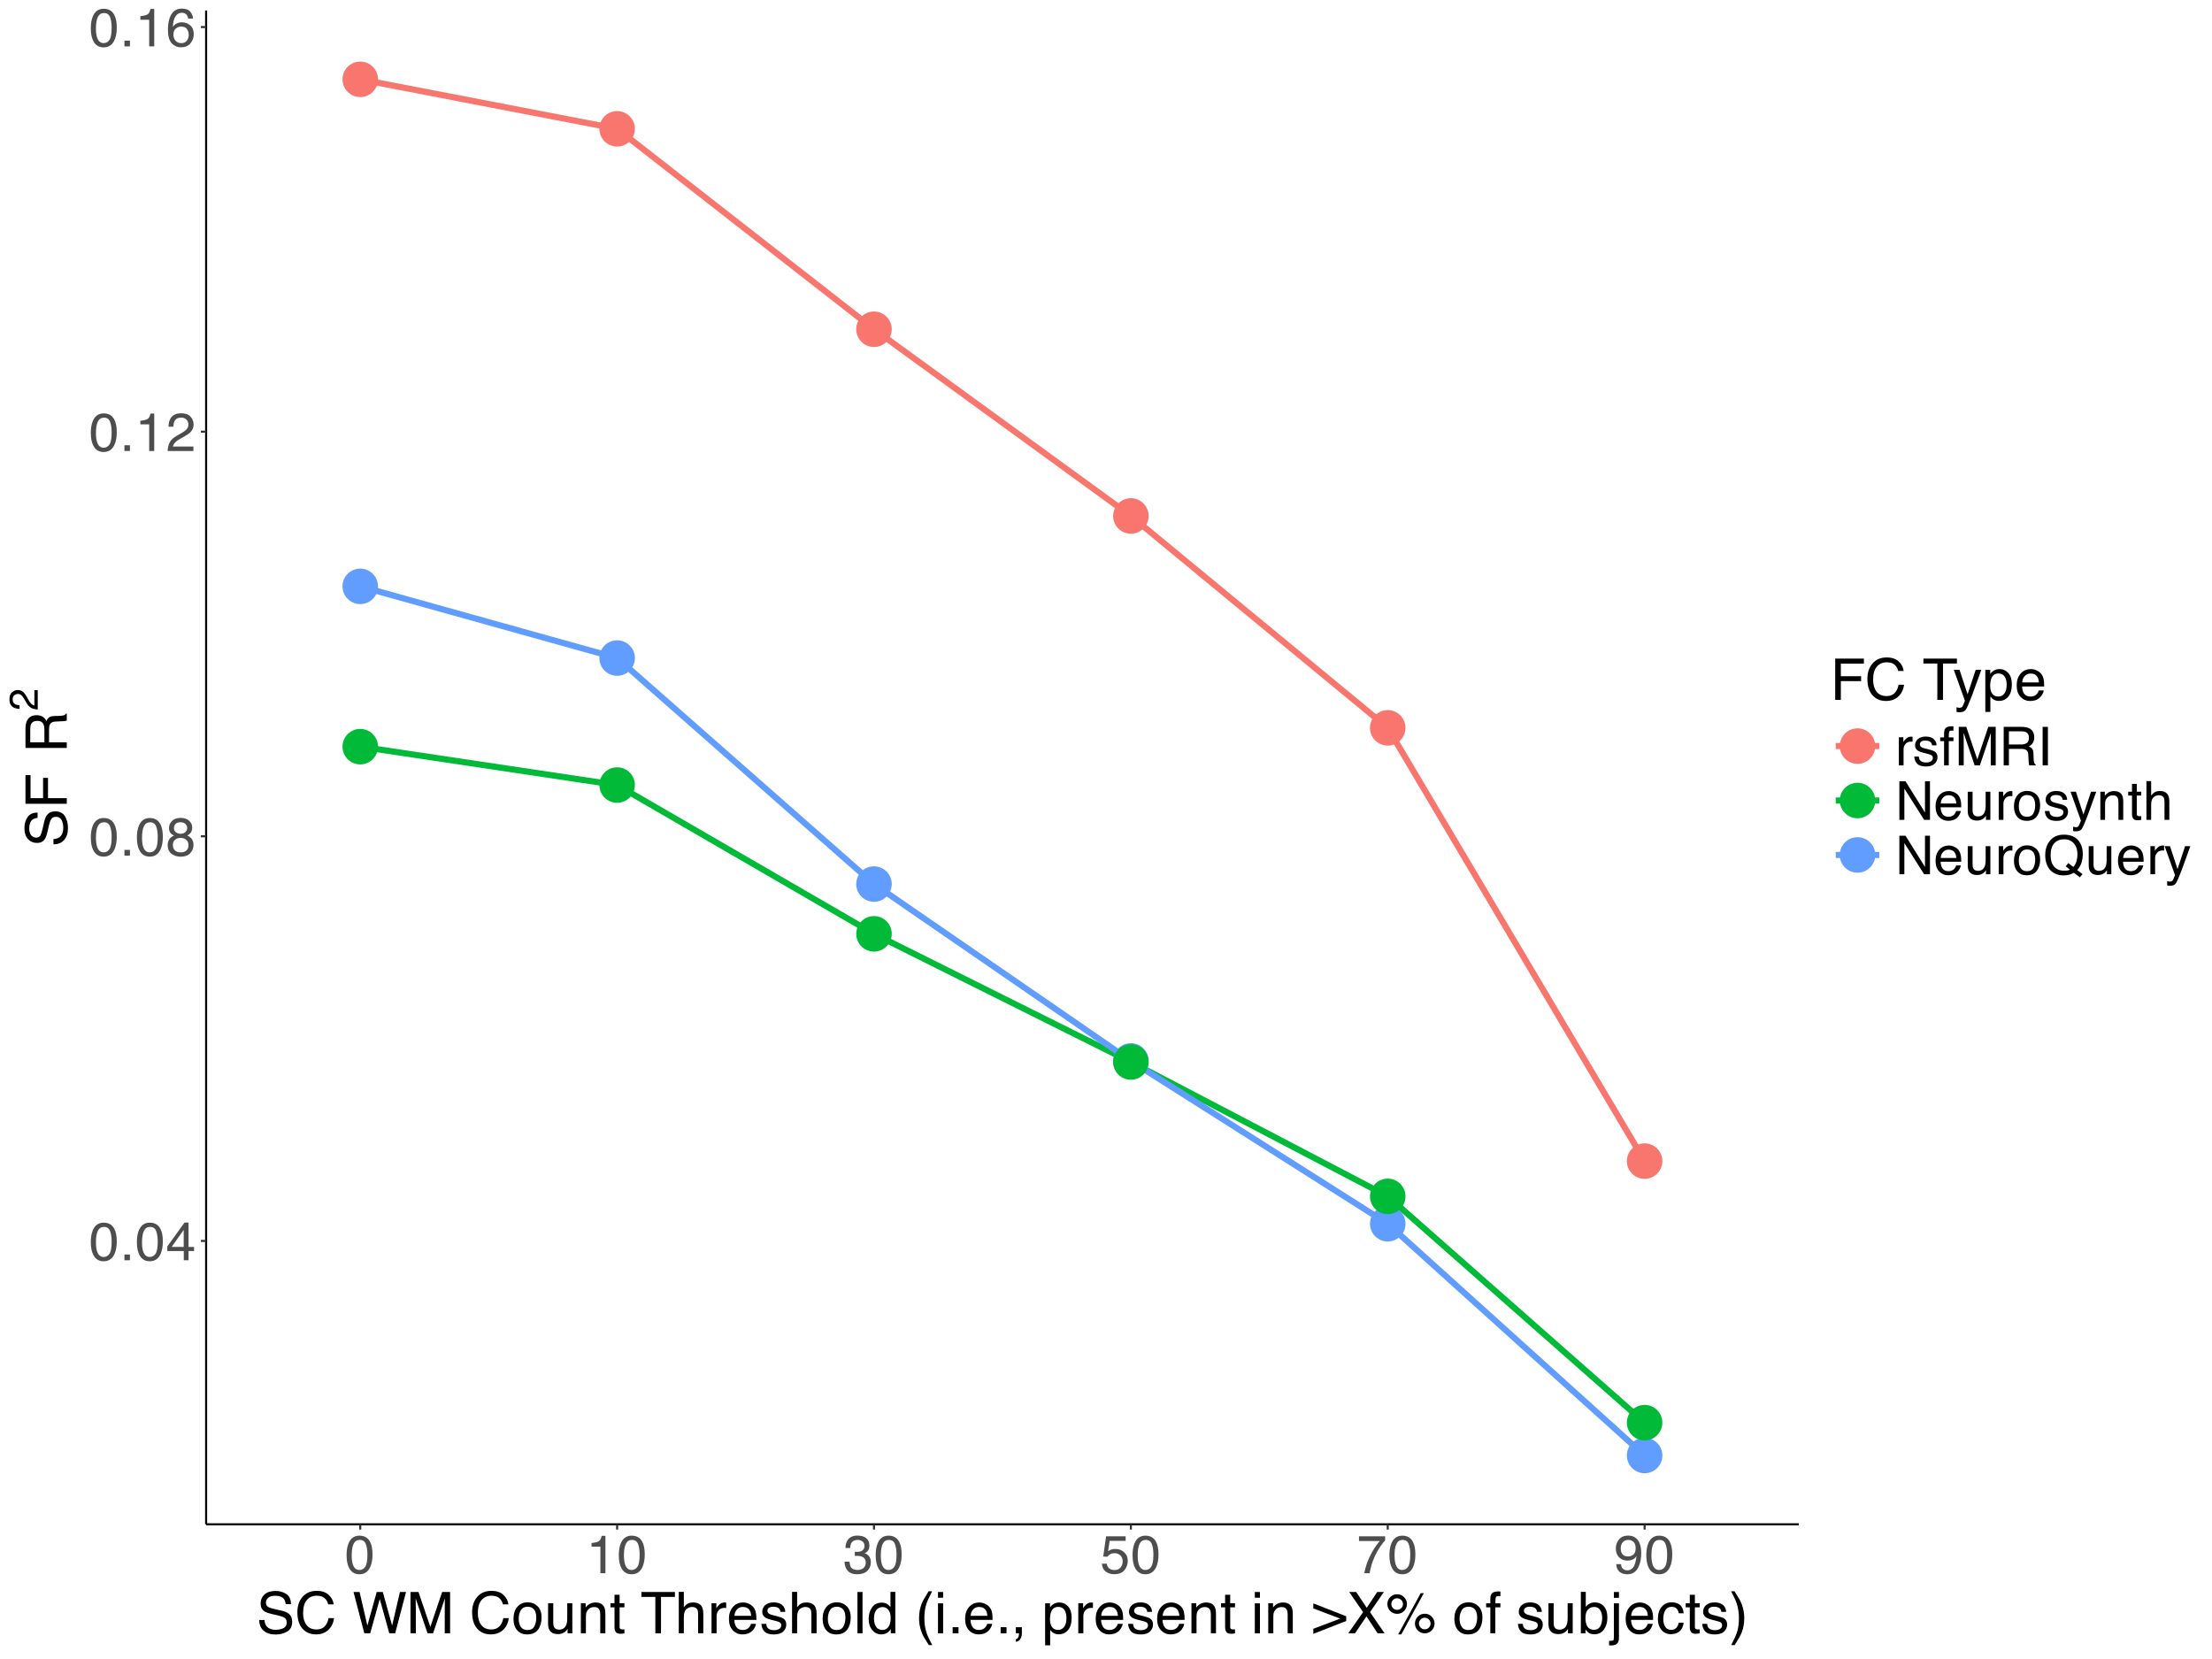 <?xml version="1.0" encoding="UTF-8"?>
<svg xmlns="http://www.w3.org/2000/svg" xmlns:xlink="http://www.w3.org/1999/xlink" width="1152" height="864" viewBox="0 0 1152 864">
<defs>
<g>
<g id="glyph-0-0">
<path d="M 0.906 0 L 0.906 -20.078 L 16.844 -20.078 L 16.844 0 Z M 14.328 -2.516 L 14.328 -17.562 L 3.422 -17.562 L 3.422 -2.516 Z M 14.328 -2.516 "/>
</g>
<g id="glyph-0-1">
<path d="M 7.578 -19.578 C 10.109 -19.578 11.941 -18.535 13.078 -16.453 C 13.953 -14.836 14.391 -12.625 14.391 -9.812 C 14.391 -7.156 13.988 -4.957 13.188 -3.219 C 12.039 -0.719 10.164 0.531 7.562 0.531 C 5.207 0.531 3.457 -0.488 2.312 -2.531 C 1.352 -4.238 0.875 -6.523 0.875 -9.391 C 0.875 -11.617 1.16 -13.531 1.734 -15.125 C 2.805 -18.094 4.754 -19.578 7.578 -19.578 Z M 7.547 -1.703 C 8.828 -1.703 9.844 -2.266 10.594 -3.391 C 11.352 -4.523 11.734 -6.633 11.734 -9.719 C 11.734 -11.945 11.457 -13.773 10.906 -15.203 C 10.363 -16.641 9.301 -17.359 7.719 -17.359 C 6.27 -17.359 5.211 -16.676 4.547 -15.312 C 3.879 -13.957 3.547 -11.953 3.547 -9.297 C 3.547 -7.297 3.758 -5.691 4.188 -4.484 C 4.844 -2.629 5.961 -1.703 7.547 -1.703 Z M 7.547 -1.703 "/>
</g>
<g id="glyph-0-2">
<path d="M 2.391 -2.984 L 5.25 -2.984 L 5.25 0 L 2.391 0 Z M 2.391 -2.984 "/>
</g>
<g id="glyph-0-3">
<path d="M 9.25 -6.938 L 9.25 -15.812 L 2.984 -6.938 Z M 9.297 0 L 9.297 -4.781 L 0.719 -4.781 L 0.719 -7.188 L 9.688 -19.641 L 11.766 -19.641 L 11.766 -6.938 L 14.641 -6.938 L 14.641 -4.781 L 11.766 -4.781 L 11.766 0 Z M 9.297 0 "/>
</g>
<g id="glyph-0-4">
<path d="M 7.609 -11.375 C 8.703 -11.375 9.551 -11.676 10.156 -12.281 C 10.77 -12.883 11.078 -13.609 11.078 -14.453 C 11.078 -15.18 10.785 -15.848 10.203 -16.453 C 9.617 -17.066 8.727 -17.375 7.531 -17.375 C 6.344 -17.375 5.484 -17.066 4.953 -16.453 C 4.43 -15.848 4.172 -15.133 4.172 -14.312 C 4.172 -13.395 4.508 -12.676 5.188 -12.156 C 5.875 -11.633 6.68 -11.375 7.609 -11.375 Z M 7.766 -1.688 C 8.898 -1.688 9.844 -1.992 10.594 -2.609 C 11.352 -3.223 11.734 -4.141 11.734 -5.359 C 11.734 -6.629 11.344 -7.594 10.562 -8.25 C 9.789 -8.906 8.801 -9.234 7.594 -9.234 C 6.414 -9.234 5.453 -8.895 4.703 -8.219 C 3.961 -7.551 3.594 -6.625 3.594 -5.438 C 3.594 -4.414 3.93 -3.535 4.609 -2.797 C 5.297 -2.055 6.348 -1.688 7.766 -1.688 Z M 4.266 -10.438 C 3.578 -10.727 3.047 -11.066 2.672 -11.453 C 1.953 -12.18 1.594 -13.129 1.594 -14.297 C 1.594 -15.754 2.117 -17.008 3.172 -18.062 C 4.234 -19.113 5.734 -19.641 7.672 -19.641 C 9.547 -19.641 11.016 -19.145 12.078 -18.156 C 13.148 -17.164 13.688 -16.008 13.688 -14.688 C 13.688 -13.469 13.375 -12.477 12.75 -11.719 C 12.406 -11.289 11.867 -10.867 11.141 -10.453 C 11.953 -10.086 12.594 -9.66 13.062 -9.172 C 13.926 -8.266 14.359 -7.082 14.359 -5.625 C 14.359 -3.895 13.781 -2.43 12.625 -1.234 C 11.469 -0.035 9.832 0.562 7.719 0.562 C 5.812 0.562 4.195 0.047 2.875 -0.984 C 1.562 -2.023 0.906 -3.531 0.906 -5.5 C 0.906 -6.656 1.188 -7.656 1.75 -8.5 C 2.312 -9.344 3.148 -9.988 4.266 -10.438 Z M 4.266 -10.438 "/>
</g>
<g id="glyph-0-5">
<path d="M 2.688 -13.859 L 2.688 -15.75 C 4.457 -15.926 5.691 -16.219 6.391 -16.625 C 7.098 -17.031 7.625 -17.988 7.969 -19.5 L 9.906 -19.5 L 9.906 0 L 7.281 0 L 7.281 -13.859 Z M 2.688 -13.859 "/>
</g>
<g id="glyph-0-6">
<path d="M 0.875 0 C 0.969 -1.688 1.316 -3.156 1.922 -4.406 C 2.523 -5.656 3.707 -6.789 5.469 -7.812 L 8.094 -9.328 C 9.27 -10.004 10.094 -10.586 10.562 -11.078 C 11.312 -11.828 11.688 -12.691 11.688 -13.672 C 11.688 -14.805 11.344 -15.707 10.656 -16.375 C 9.977 -17.051 9.07 -17.391 7.938 -17.391 C 6.25 -17.391 5.082 -16.754 4.438 -15.484 C 4.082 -14.797 3.891 -13.848 3.859 -12.641 L 1.359 -12.641 C 1.379 -14.336 1.691 -15.723 2.297 -16.797 C 3.359 -18.691 5.238 -19.641 7.938 -19.641 C 10.188 -19.641 11.828 -19.035 12.859 -17.828 C 13.891 -16.617 14.406 -15.27 14.406 -13.781 C 14.406 -12.219 13.852 -10.879 12.75 -9.766 C 12.113 -9.117 10.973 -8.332 9.328 -7.406 L 7.453 -6.375 C 6.555 -5.883 5.852 -5.414 5.344 -4.969 C 4.438 -4.176 3.863 -3.297 3.625 -2.328 L 14.312 -2.328 L 14.312 0 Z M 0.875 0 "/>
</g>
<g id="glyph-0-7">
<path d="M 8.188 -19.656 C 10.375 -19.656 11.898 -19.086 12.766 -17.953 C 13.629 -16.816 14.062 -15.648 14.062 -14.453 L 11.625 -14.453 C 11.477 -15.223 11.242 -15.828 10.922 -16.266 C 10.328 -17.086 9.43 -17.5 8.234 -17.5 C 6.859 -17.5 5.766 -16.863 4.953 -15.594 C 4.141 -14.32 3.688 -12.5 3.594 -10.125 C 4.156 -10.957 4.867 -11.578 5.734 -11.984 C 6.516 -12.348 7.391 -12.531 8.359 -12.531 C 9.992 -12.531 11.422 -12.004 12.641 -10.953 C 13.867 -9.91 14.484 -8.352 14.484 -6.281 C 14.484 -4.5 13.898 -2.922 12.734 -1.547 C 11.578 -0.18 9.93 0.5 7.797 0.5 C 5.961 0.5 4.379 -0.191 3.047 -1.578 C 1.711 -2.973 1.047 -5.312 1.047 -8.594 C 1.047 -11.031 1.344 -13.098 1.938 -14.797 C 3.082 -18.035 5.164 -19.656 8.188 -19.656 Z M 8.016 -1.688 C 9.305 -1.688 10.27 -2.117 10.906 -2.984 C 11.551 -3.859 11.875 -4.891 11.875 -6.078 C 11.875 -7.078 11.586 -8.031 11.016 -8.938 C 10.441 -9.844 9.398 -10.297 7.891 -10.297 C 6.828 -10.297 5.895 -9.941 5.094 -9.234 C 4.301 -8.535 3.906 -7.484 3.906 -6.078 C 3.906 -4.836 4.266 -3.797 4.984 -2.953 C 5.711 -2.109 6.723 -1.688 8.016 -1.688 Z M 8.016 -1.688 "/>
</g>
<g id="glyph-0-8">
<path d="M 7.281 0.531 C 4.957 0.531 3.273 -0.102 2.234 -1.375 C 1.191 -2.645 0.672 -4.191 0.672 -6.016 L 3.234 -6.016 C 3.348 -4.742 3.586 -3.82 3.953 -3.25 C 4.586 -2.219 5.738 -1.703 7.406 -1.703 C 8.707 -1.703 9.75 -2.047 10.531 -2.734 C 11.312 -3.43 11.703 -4.328 11.703 -5.422 C 11.703 -6.773 11.289 -7.719 10.469 -8.25 C 9.645 -8.789 8.5 -9.062 7.031 -9.062 C 6.863 -9.062 6.695 -9.055 6.531 -9.047 C 6.363 -9.047 6.191 -9.039 6.016 -9.031 L 6.016 -11.219 C 6.273 -11.188 6.488 -11.164 6.656 -11.156 C 6.832 -11.145 7.02 -11.141 7.219 -11.141 C 8.133 -11.141 8.891 -11.285 9.484 -11.578 C 10.523 -12.086 11.047 -13 11.047 -14.312 C 11.047 -15.289 10.695 -16.039 10 -16.562 C 9.312 -17.094 8.508 -17.359 7.594 -17.359 C 5.945 -17.359 4.812 -16.812 4.188 -15.719 C 3.844 -15.125 3.645 -14.27 3.594 -13.156 L 1.156 -13.156 C 1.156 -14.613 1.445 -15.852 2.031 -16.875 C 3.039 -18.695 4.805 -19.609 7.328 -19.609 C 9.328 -19.609 10.875 -19.16 11.969 -18.266 C 13.062 -17.379 13.609 -16.094 13.609 -14.406 C 13.609 -13.207 13.285 -12.234 12.641 -11.484 C 12.234 -11.016 11.711 -10.648 11.078 -10.391 C 12.109 -10.109 12.91 -9.562 13.484 -8.75 C 14.066 -7.945 14.359 -6.961 14.359 -5.797 C 14.359 -3.93 13.742 -2.41 12.516 -1.234 C 11.285 -0.055 9.539 0.531 7.281 0.531 Z M 7.281 0.531 "/>
</g>
<g id="glyph-0-9">
<path d="M 3.453 -4.984 C 3.617 -3.586 4.273 -2.617 5.422 -2.078 C 6.004 -1.805 6.676 -1.672 7.438 -1.672 C 8.895 -1.672 9.973 -2.133 10.672 -3.062 C 11.379 -3.988 11.734 -5.02 11.734 -6.156 C 11.734 -7.52 11.316 -8.578 10.484 -9.328 C 9.648 -10.078 8.648 -10.453 7.484 -10.453 C 6.629 -10.453 5.898 -10.285 5.297 -9.953 C 4.691 -9.629 4.176 -9.176 3.75 -8.594 L 1.609 -8.703 L 3.109 -19.25 L 13.281 -19.25 L 13.281 -16.875 L 4.953 -16.875 L 4.109 -11.438 C 4.566 -11.781 5.004 -12.035 5.422 -12.203 C 6.148 -12.504 6.988 -12.656 7.938 -12.656 C 9.738 -12.656 11.266 -12.078 12.516 -10.922 C 13.766 -9.766 14.391 -8.297 14.391 -6.516 C 14.391 -4.672 13.816 -3.039 12.672 -1.625 C 11.523 -0.207 9.695 0.5 7.188 0.5 C 5.594 0.5 4.18 0.051 2.953 -0.844 C 1.734 -1.75 1.051 -3.129 0.906 -4.984 Z M 3.453 -4.984 "/>
</g>
<g id="glyph-0-10">
<path d="M 14.641 -19.25 L 14.641 -17.109 C 14.016 -16.492 13.176 -15.43 12.125 -13.922 C 11.082 -12.41 10.16 -10.781 9.359 -9.031 C 8.566 -7.32 7.969 -5.766 7.562 -4.359 C 7.301 -3.461 6.957 -2.008 6.531 0 L 3.812 0 C 4.438 -3.738 5.805 -7.457 7.922 -11.156 C 9.172 -13.32 10.484 -15.195 11.859 -16.781 L 1.031 -16.781 L 1.031 -19.25 Z M 14.641 -19.25 "/>
</g>
<g id="glyph-0-11">
<path d="M 3.719 -4.734 C 3.789 -3.367 4.316 -2.43 5.297 -1.922 C 5.797 -1.641 6.359 -1.5 6.984 -1.5 C 8.16 -1.5 9.16 -1.988 9.984 -2.969 C 10.816 -3.945 11.41 -5.938 11.766 -8.938 C 11.211 -8.07 10.531 -7.461 9.719 -7.109 C 8.914 -6.766 8.051 -6.594 7.125 -6.594 C 5.238 -6.594 3.742 -7.18 2.641 -8.359 C 1.547 -9.535 1 -11.047 1 -12.891 C 1 -14.672 1.539 -16.234 2.625 -17.578 C 3.707 -18.93 5.305 -19.609 7.422 -19.609 C 10.273 -19.609 12.242 -18.32 13.328 -15.75 C 13.93 -14.332 14.234 -12.566 14.234 -10.453 C 14.234 -8.047 13.875 -5.922 13.156 -4.078 C 11.957 -0.992 9.93 0.547 7.078 0.547 C 5.172 0.547 3.719 0.047 2.719 -0.953 C 1.727 -1.961 1.234 -3.223 1.234 -4.734 Z M 7.453 -8.75 C 8.43 -8.75 9.32 -9.066 10.125 -9.703 C 10.926 -10.348 11.328 -11.473 11.328 -13.078 C 11.328 -14.523 10.961 -15.598 10.234 -16.297 C 9.516 -17.004 8.598 -17.359 7.484 -17.359 C 6.273 -17.359 5.316 -16.953 4.609 -16.141 C 3.91 -15.336 3.562 -14.266 3.562 -12.922 C 3.562 -11.641 3.867 -10.625 4.484 -9.875 C 5.109 -9.125 6.098 -8.75 7.453 -8.75 Z M 7.453 -8.75 "/>
</g>
<g id="glyph-0-12">
<path d="M 1.875 -14.641 L 4.219 -14.641 L 4.219 -12.109 C 4.406 -12.609 4.867 -13.207 5.609 -13.906 C 6.359 -14.613 7.223 -14.969 8.203 -14.969 C 8.242 -14.969 8.316 -14.961 8.422 -14.953 C 8.535 -14.941 8.727 -14.926 9 -14.906 L 9 -12.312 C 8.852 -12.332 8.719 -12.348 8.594 -12.359 C 8.469 -12.367 8.332 -12.375 8.188 -12.375 C 6.945 -12.375 5.992 -11.973 5.328 -11.172 C 4.66 -10.379 4.328 -9.461 4.328 -8.422 L 4.328 0 L 1.875 0 Z M 1.875 -14.641 "/>
</g>
<g id="glyph-0-13">
<path d="M 3.266 -4.594 C 3.336 -3.77 3.547 -3.141 3.891 -2.703 C 4.504 -1.91 5.578 -1.516 7.109 -1.516 C 8.023 -1.516 8.828 -1.711 9.516 -2.109 C 10.211 -2.504 10.562 -3.117 10.562 -3.953 C 10.562 -4.578 10.281 -5.055 9.719 -5.391 C 9.363 -5.586 8.66 -5.816 7.609 -6.078 L 5.656 -6.578 C 4.406 -6.891 3.488 -7.234 2.906 -7.609 C 1.844 -8.273 1.312 -9.195 1.312 -10.375 C 1.312 -11.758 1.812 -12.879 2.812 -13.734 C 3.812 -14.598 5.156 -15.031 6.844 -15.031 C 9.039 -15.031 10.629 -14.379 11.609 -13.078 C 12.223 -12.266 12.52 -11.383 12.5 -10.438 L 10.172 -10.438 C 10.129 -10.988 9.93 -11.492 9.578 -11.953 C 9.016 -12.598 8.035 -12.922 6.641 -12.922 C 5.711 -12.922 5.008 -12.742 4.531 -12.391 C 4.051 -12.035 3.812 -11.566 3.812 -10.984 C 3.812 -10.336 4.129 -9.828 4.766 -9.453 C 5.129 -9.223 5.664 -9.02 6.375 -8.844 L 8 -8.453 C 9.77 -8.023 10.953 -7.609 11.547 -7.203 C 12.504 -6.578 12.984 -5.586 12.984 -4.234 C 12.984 -2.93 12.488 -1.805 11.5 -0.859 C 10.508 0.086 9.004 0.562 6.984 0.562 C 4.805 0.562 3.266 0.066 2.359 -0.922 C 1.453 -1.91 0.969 -3.133 0.906 -4.594 Z M 6.906 -15 Z M 6.906 -15 "/>
</g>
<g id="glyph-0-14">
<path d="M 2.422 -16.875 C 2.453 -17.895 2.629 -18.641 2.953 -19.109 C 3.523 -19.953 4.633 -20.375 6.281 -20.375 C 6.438 -20.375 6.594 -20.367 6.75 -20.359 C 6.914 -20.348 7.102 -20.332 7.312 -20.312 L 7.312 -18.078 C 7.062 -18.098 6.879 -18.109 6.766 -18.109 C 6.648 -18.109 6.539 -18.109 6.438 -18.109 C 5.688 -18.109 5.238 -17.914 5.094 -17.531 C 4.945 -17.145 4.875 -16.16 4.875 -14.578 L 7.312 -14.578 L 7.312 -12.641 L 4.859 -12.641 L 4.859 0 L 2.422 0 L 2.422 -12.641 L 0.391 -12.641 L 0.391 -14.578 L 2.422 -14.578 Z M 2.422 -16.875 "/>
</g>
<g id="glyph-0-15">
<path d="M 2.062 -20.078 L 5.969 -20.078 L 11.734 -3.109 L 17.453 -20.078 L 21.312 -20.078 L 21.312 0 L 18.734 0 L 18.734 -11.859 C 18.734 -12.266 18.738 -12.941 18.75 -13.891 C 18.77 -14.836 18.781 -15.852 18.781 -16.938 L 13.062 0 L 10.359 0 L 4.594 -16.938 L 4.594 -16.328 C 4.594 -15.836 4.602 -15.086 4.625 -14.078 C 4.645 -13.066 4.656 -12.328 4.656 -11.859 L 4.656 0 L 2.062 0 Z M 2.062 -20.078 "/>
</g>
<g id="glyph-0-16">
<path d="M 11.469 -10.891 C 12.75 -10.891 13.758 -11.145 14.5 -11.656 C 15.238 -12.164 15.609 -13.082 15.609 -14.406 C 15.609 -15.844 15.094 -16.82 14.062 -17.344 C 13.5 -17.613 12.754 -17.75 11.828 -17.75 L 5.188 -17.75 L 5.188 -10.891 Z M 2.469 -20.078 L 11.766 -20.078 C 13.297 -20.078 14.555 -19.859 15.547 -19.422 C 17.43 -18.555 18.375 -16.973 18.375 -14.672 C 18.375 -13.461 18.125 -12.473 17.625 -11.703 C 17.133 -10.941 16.441 -10.332 15.547 -9.875 C 16.328 -9.551 16.914 -9.129 17.312 -8.609 C 17.707 -8.086 17.93 -7.242 17.984 -6.078 L 18.078 -3.391 C 18.098 -2.629 18.16 -2.062 18.266 -1.688 C 18.43 -1.039 18.723 -0.629 19.141 -0.453 L 19.141 0 L 15.812 0 C 15.719 -0.176 15.641 -0.398 15.578 -0.672 C 15.523 -0.941 15.484 -1.469 15.453 -2.25 L 15.281 -5.609 C 15.219 -6.922 14.734 -7.801 13.828 -8.25 C 13.305 -8.488 12.488 -8.609 11.375 -8.609 L 5.188 -8.609 L 5.188 0 L 2.469 0 Z M 2.469 -20.078 "/>
</g>
<g id="glyph-0-17">
<path d="M 2.75 -20.078 L 5.5 -20.078 L 5.5 0 L 2.75 0 Z M 2.75 -20.078 "/>
</g>
<g id="glyph-0-18">
<path d="M 2.141 -20.078 L 5.344 -20.078 L 15.484 -3.812 L 15.484 -20.078 L 18.078 -20.078 L 18.078 0 L 15.031 0 L 4.734 -16.25 L 4.734 0 L 2.141 0 Z M 9.922 -20.078 Z M 9.922 -20.078 "/>
</g>
<g id="glyph-0-19">
<path d="M 7.906 -14.969 C 8.945 -14.969 9.953 -14.723 10.922 -14.234 C 11.898 -13.754 12.645 -13.125 13.156 -12.344 C 13.645 -11.602 13.973 -10.742 14.141 -9.766 C 14.285 -9.086 14.359 -8.008 14.359 -6.531 L 3.625 -6.531 C 3.664 -5.051 4.016 -3.859 4.672 -2.953 C 5.328 -2.055 6.344 -1.609 7.719 -1.609 C 9.008 -1.609 10.035 -2.035 10.797 -2.891 C 11.234 -3.379 11.547 -3.945 11.734 -4.594 L 14.156 -4.594 C 14.094 -4.051 13.879 -3.453 13.516 -2.797 C 13.148 -2.141 12.75 -1.598 12.312 -1.172 C 11.562 -0.441 10.633 0.047 9.531 0.297 C 8.938 0.441 8.266 0.516 7.516 0.516 C 5.691 0.516 4.145 -0.145 2.875 -1.469 C 1.613 -2.789 0.984 -4.648 0.984 -7.047 C 0.984 -9.391 1.617 -11.297 2.891 -12.766 C 4.172 -14.234 5.844 -14.969 7.906 -14.969 Z M 11.828 -8.484 C 11.723 -9.555 11.488 -10.41 11.125 -11.047 C 10.457 -12.234 9.332 -12.828 7.75 -12.828 C 6.625 -12.828 5.676 -12.414 4.906 -11.594 C 4.145 -10.781 3.738 -9.742 3.688 -8.484 Z M 7.672 -15 Z M 7.672 -15 "/>
</g>
<g id="glyph-0-20">
<path d="M 4.266 -14.641 L 4.266 -4.922 C 4.266 -4.172 4.383 -3.562 4.625 -3.094 C 5.062 -2.219 5.875 -1.781 7.062 -1.781 C 8.781 -1.781 9.945 -2.547 10.562 -4.078 C 10.906 -4.898 11.078 -6.023 11.078 -7.453 L 11.078 -14.641 L 13.531 -14.641 L 13.531 0 L 11.219 0 L 11.234 -2.156 C 10.922 -1.602 10.523 -1.133 10.047 -0.75 C 9.109 0.008 7.969 0.391 6.625 0.391 C 4.539 0.391 3.117 -0.305 2.359 -1.703 C 1.953 -2.441 1.75 -3.438 1.75 -4.688 L 1.75 -14.641 Z M 7.641 -15 Z M 7.641 -15 "/>
</g>
<g id="glyph-0-21">
<path d="M 7.609 -1.594 C 9.242 -1.594 10.363 -2.207 10.969 -3.438 C 11.57 -4.676 11.875 -6.051 11.875 -7.562 C 11.875 -8.926 11.656 -10.035 11.219 -10.891 C 10.531 -12.242 9.336 -12.922 7.641 -12.922 C 6.141 -12.922 5.047 -12.344 4.359 -11.188 C 3.68 -10.039 3.344 -8.66 3.344 -7.047 C 3.344 -5.484 3.68 -4.18 4.359 -3.141 C 5.047 -2.109 6.129 -1.594 7.609 -1.594 Z M 7.719 -15.062 C 9.602 -15.062 11.195 -14.43 12.5 -13.172 C 13.801 -11.922 14.453 -10.07 14.453 -7.625 C 14.453 -5.27 13.875 -3.32 12.719 -1.781 C 11.57 -0.238 9.797 0.531 7.391 0.531 C 5.367 0.531 3.766 -0.148 2.578 -1.516 C 1.398 -2.879 0.812 -4.707 0.812 -7 C 0.812 -9.457 1.43 -11.414 2.672 -12.875 C 3.922 -14.332 5.602 -15.062 7.719 -15.062 Z M 7.625 -15 Z M 7.625 -15 "/>
</g>
<g id="glyph-0-22">
<path d="M 10.953 -14.641 L 13.672 -14.641 C 13.328 -13.703 12.555 -11.562 11.359 -8.219 C 10.461 -5.695 9.719 -3.645 9.125 -2.062 C 7.695 1.676 6.691 3.953 6.109 4.766 C 5.523 5.586 4.523 6 3.109 6 C 2.754 6 2.484 5.984 2.297 5.953 C 2.117 5.93 1.891 5.883 1.609 5.812 L 1.609 3.562 C 2.035 3.688 2.344 3.758 2.531 3.781 C 2.727 3.812 2.898 3.828 3.047 3.828 C 3.504 3.828 3.836 3.75 4.047 3.594 C 4.266 3.445 4.445 3.266 4.594 3.047 C 4.633 2.973 4.797 2.598 5.078 1.922 C 5.367 1.254 5.578 0.754 5.703 0.422 L 0.281 -14.641 L 3.078 -14.641 L 7 -2.719 Z M 6.984 -15 Z M 6.984 -15 "/>
</g>
<g id="glyph-0-23">
<path d="M 1.812 -14.641 L 4.141 -14.641 L 4.141 -12.562 C 4.836 -13.414 5.57 -14.031 6.344 -14.406 C 7.113 -14.781 7.973 -14.969 8.922 -14.969 C 11.004 -14.969 12.41 -14.242 13.141 -12.797 C 13.535 -12.004 13.734 -10.867 13.734 -9.391 L 13.734 0 L 11.234 0 L 11.234 -9.234 C 11.234 -10.117 11.102 -10.836 10.844 -11.391 C 10.406 -12.297 9.613 -12.75 8.469 -12.75 C 7.883 -12.75 7.406 -12.691 7.031 -12.578 C 6.352 -12.379 5.758 -11.977 5.25 -11.375 C 4.844 -10.895 4.578 -10.395 4.453 -9.875 C 4.328 -9.363 4.266 -8.629 4.266 -7.672 L 4.266 0 L 1.812 0 Z M 7.594 -15 Z M 7.594 -15 "/>
</g>
<g id="glyph-0-24">
<path d="M 2.297 -18.734 L 4.781 -18.734 L 4.781 -14.641 L 7.125 -14.641 L 7.125 -12.641 L 4.781 -12.641 L 4.781 -3.078 C 4.781 -2.566 4.957 -2.223 5.312 -2.047 C 5.5 -1.953 5.816 -1.906 6.266 -1.906 C 6.379 -1.906 6.504 -1.906 6.641 -1.906 C 6.773 -1.914 6.938 -1.926 7.125 -1.938 L 7.125 0 C 6.844 0.082 6.547 0.141 6.234 0.172 C 5.93 0.211 5.602 0.234 5.25 0.234 C 4.102 0.234 3.32 -0.055 2.906 -0.641 C 2.5 -1.234 2.297 -2 2.297 -2.938 L 2.297 -12.641 L 0.312 -12.641 L 0.312 -14.641 L 2.297 -14.641 Z M 2.297 -18.734 "/>
</g>
<g id="glyph-0-25">
<path d="M 1.812 -20.156 L 4.266 -20.156 L 4.266 -12.656 C 4.848 -13.395 5.375 -13.914 5.844 -14.219 C 6.633 -14.738 7.625 -15 8.812 -15 C 10.926 -15 12.363 -14.254 13.125 -12.766 C 13.531 -11.953 13.734 -10.828 13.734 -9.391 L 13.734 0 L 11.219 0 L 11.219 -9.234 C 11.219 -10.305 11.078 -11.094 10.797 -11.594 C 10.348 -12.395 9.508 -12.797 8.281 -12.797 C 7.258 -12.797 6.332 -12.441 5.5 -11.734 C 4.676 -11.035 4.266 -9.711 4.266 -7.766 L 4.266 0 L 1.812 0 Z M 1.812 -20.156 "/>
</g>
<g id="glyph-0-26">
<path d="M 20.516 -0.062 L 19.141 1.594 L 16.031 -0.766 C 15.289 -0.359 14.484 -0.031 13.609 0.219 C 12.742 0.469 11.797 0.594 10.766 0.594 C 7.641 0.594 5.195 -0.426 3.438 -2.469 C 1.875 -4.457 1.094 -6.945 1.094 -9.938 C 1.094 -12.656 1.77 -14.977 3.125 -16.906 C 4.852 -19.383 7.41 -20.625 10.797 -20.625 C 14.348 -20.625 16.973 -19.488 18.672 -17.219 C 20.004 -15.438 20.672 -13.16 20.672 -10.391 C 20.672 -9.098 20.508 -7.852 20.188 -6.656 C 19.707 -4.832 18.895 -3.348 17.75 -2.203 Z M 11.094 -1.844 C 11.656 -1.844 12.18 -1.879 12.672 -1.953 C 13.16 -2.035 13.586 -2.191 13.953 -2.422 L 11.766 -4.141 L 13.125 -5.828 L 15.75 -3.781 C 16.582 -4.727 17.145 -5.789 17.438 -6.969 C 17.738 -8.145 17.891 -9.27 17.891 -10.344 C 17.891 -12.707 17.27 -14.609 16.031 -16.047 C 14.789 -17.492 13.102 -18.219 10.969 -18.219 C 8.801 -18.219 7.082 -17.523 5.812 -16.141 C 4.539 -14.754 3.906 -12.629 3.906 -9.766 C 3.906 -7.348 4.516 -5.422 5.734 -3.984 C 6.953 -2.555 8.738 -1.844 11.094 -1.844 Z M 11.094 -1.844 "/>
</g>
<g id="glyph-1-0">
<path d="M 0.969 0 L 0.969 -21.516 L 18.047 -21.516 L 18.047 0 Z M 15.359 -2.703 L 15.359 -18.828 L 3.656 -18.828 L 3.656 -2.703 Z M 15.359 -2.703 "/>
</g>
<g id="glyph-1-1">
<path d="M 4.188 -6.938 C 4.258 -5.719 4.547 -4.727 5.047 -3.969 C 6.016 -2.539 7.723 -1.828 10.172 -1.828 C 11.266 -1.828 12.258 -1.984 13.156 -2.297 C 14.895 -2.898 15.766 -3.984 15.766 -5.547 C 15.766 -6.723 15.395 -7.562 14.656 -8.062 C 13.914 -8.551 12.754 -8.973 11.172 -9.328 L 8.266 -9.984 C 6.359 -10.422 5.008 -10.895 4.219 -11.406 C 2.852 -12.312 2.172 -13.656 2.172 -15.438 C 2.172 -17.375 2.836 -18.961 4.172 -20.203 C 5.516 -21.441 7.41 -22.062 9.859 -22.062 C 12.117 -22.062 14.035 -21.516 15.609 -20.422 C 17.18 -19.336 17.969 -17.598 17.969 -15.203 L 15.234 -15.203 C 15.086 -16.359 14.773 -17.242 14.297 -17.859 C 13.41 -18.984 11.898 -19.547 9.766 -19.547 C 8.047 -19.547 6.812 -19.18 6.062 -18.453 C 5.312 -17.734 4.938 -16.895 4.938 -15.938 C 4.938 -14.883 5.375 -14.113 6.25 -13.625 C 6.832 -13.312 8.141 -12.922 10.172 -12.453 L 13.188 -11.766 C 14.633 -11.43 15.754 -10.977 16.547 -10.406 C 17.922 -9.395 18.609 -7.93 18.609 -6.016 C 18.609 -3.641 17.738 -1.938 16 -0.906 C 14.27 0.113 12.258 0.625 9.969 0.625 C 7.289 0.625 5.191 -0.055 3.672 -1.422 C 2.16 -2.773 1.422 -4.613 1.453 -6.938 Z M 10.078 -22.109 Z M 10.078 -22.109 "/>
</g>
<g id="glyph-1-2">
<path d="M 11.359 -22.109 C 14.078 -22.109 16.188 -21.391 17.688 -19.953 C 19.195 -18.516 20.035 -16.883 20.203 -15.062 L 17.359 -15.062 C 17.035 -16.445 16.391 -17.547 15.422 -18.359 C 14.461 -19.172 13.113 -19.578 11.375 -19.578 C 9.258 -19.578 7.551 -18.832 6.25 -17.344 C 4.945 -15.852 4.297 -13.566 4.297 -10.484 C 4.297 -7.961 4.883 -5.914 6.062 -4.344 C 7.238 -2.781 8.992 -2 11.328 -2 C 13.473 -2 15.109 -2.828 16.234 -4.484 C 16.828 -5.348 17.27 -6.488 17.562 -7.906 L 20.406 -7.906 C 20.156 -5.645 19.316 -3.75 17.891 -2.219 C 16.18 -0.363 13.875 0.562 10.969 0.562 C 8.469 0.562 6.367 -0.195 4.672 -1.719 C 2.43 -3.719 1.312 -6.805 1.312 -10.984 C 1.312 -14.16 2.156 -16.766 3.844 -18.797 C 5.656 -21.004 8.16 -22.109 11.359 -22.109 Z M 10.766 -22.109 Z M 10.766 -22.109 "/>
</g>
<g id="glyph-1-3">
</g>
<g id="glyph-1-4">
<path d="M 3.703 -21.516 L 7.766 -4.016 L 12.625 -21.516 L 15.797 -21.516 L 20.656 -4.016 L 24.719 -21.516 L 27.906 -21.516 L 22.25 0 L 19.188 0 L 14.219 -17.844 L 9.234 0 L 6.172 0 L 0.547 -21.516 Z M 3.703 -21.516 "/>
</g>
<g id="glyph-1-5">
<path d="M 2.219 -21.516 L 6.391 -21.516 L 12.562 -3.328 L 18.703 -21.516 L 22.844 -21.516 L 22.844 0 L 20.062 0 L 20.062 -12.703 C 20.062 -13.141 20.07 -13.863 20.094 -14.875 C 20.113 -15.895 20.125 -16.988 20.125 -18.156 L 13.984 0 L 11.109 0 L 4.922 -18.156 L 4.922 -17.484 C 4.922 -16.961 4.93 -16.16 4.953 -15.078 C 4.984 -14.004 5 -13.211 5 -12.703 L 5 0 L 2.219 0 Z M 2.219 -21.516 "/>
</g>
<g id="glyph-1-6">
<path d="M 8.156 -1.703 C 9.906 -1.703 11.102 -2.363 11.75 -3.688 C 12.406 -5.008 12.734 -6.477 12.734 -8.094 C 12.734 -9.562 12.5 -10.754 12.031 -11.672 C 11.281 -13.117 10 -13.844 8.188 -13.844 C 6.57 -13.844 5.398 -13.227 4.672 -12 C 3.941 -10.77 3.578 -9.285 3.578 -7.547 C 3.578 -5.879 3.941 -4.488 4.672 -3.375 C 5.398 -2.258 6.562 -1.703 8.156 -1.703 Z M 8.266 -16.141 C 10.285 -16.141 11.992 -15.461 13.391 -14.109 C 14.785 -12.766 15.484 -10.785 15.484 -8.172 C 15.484 -5.641 14.867 -3.547 13.641 -1.891 C 12.41 -0.242 10.5 0.578 7.906 0.578 C 5.75 0.578 4.035 -0.148 2.766 -1.609 C 1.492 -3.078 0.859 -5.039 0.859 -7.5 C 0.859 -10.133 1.523 -12.234 2.859 -13.797 C 4.203 -15.359 6.004 -16.141 8.266 -16.141 Z M 8.172 -16.062 Z M 8.172 -16.062 "/>
</g>
<g id="glyph-1-7">
<path d="M 4.578 -15.688 L 4.578 -5.281 C 4.578 -4.477 4.703 -3.82 4.953 -3.312 C 5.422 -2.375 6.297 -1.906 7.578 -1.906 C 9.41 -1.906 10.66 -2.723 11.328 -4.359 C 11.68 -5.242 11.859 -6.453 11.859 -7.984 L 11.859 -15.688 L 14.5 -15.688 L 14.5 0 L 12.016 0 L 12.047 -2.312 C 11.703 -1.719 11.273 -1.219 10.766 -0.812 C 9.766 0.008 8.547 0.422 7.109 0.422 C 4.867 0.422 3.344 -0.32 2.531 -1.812 C 2.094 -2.613 1.875 -3.688 1.875 -5.031 L 1.875 -15.688 Z M 8.188 -16.062 Z M 8.188 -16.062 "/>
</g>
<g id="glyph-1-8">
<path d="M 1.938 -15.688 L 4.438 -15.688 L 4.438 -13.469 C 5.176 -14.383 5.961 -15.039 6.797 -15.438 C 7.629 -15.844 8.551 -16.047 9.562 -16.047 C 11.789 -16.047 13.297 -15.27 14.078 -13.719 C 14.504 -12.863 14.719 -11.645 14.719 -10.062 L 14.719 0 L 12.047 0 L 12.047 -9.891 C 12.047 -10.848 11.898 -11.617 11.609 -12.203 C 11.141 -13.18 10.289 -13.672 9.062 -13.672 C 8.438 -13.672 7.926 -13.609 7.531 -13.484 C 6.812 -13.266 6.176 -12.832 5.625 -12.188 C 5.188 -11.664 4.898 -11.129 4.766 -10.578 C 4.641 -10.023 4.578 -9.238 4.578 -8.219 L 4.578 0 L 1.938 0 Z M 8.125 -16.062 Z M 8.125 -16.062 "/>
</g>
<g id="glyph-1-9">
<path d="M 2.469 -20.062 L 5.125 -20.062 L 5.125 -15.688 L 7.625 -15.688 L 7.625 -13.531 L 5.125 -13.531 L 5.125 -3.297 C 5.125 -2.742 5.312 -2.379 5.688 -2.203 C 5.883 -2.086 6.223 -2.031 6.703 -2.031 C 6.836 -2.031 6.977 -2.031 7.125 -2.031 C 7.27 -2.039 7.438 -2.055 7.625 -2.078 L 7.625 0 C 7.32 0.082 7.008 0.145 6.688 0.188 C 6.363 0.227 6.008 0.25 5.625 0.25 C 4.395 0.25 3.562 -0.062 3.125 -0.688 C 2.688 -1.32 2.469 -2.145 2.469 -3.156 L 2.469 -13.531 L 0.344 -13.531 L 0.344 -15.688 L 2.469 -15.688 Z M 2.469 -20.062 "/>
</g>
<g id="glyph-1-10">
<path d="M 17.938 -21.516 L 17.938 -18.953 L 10.688 -18.953 L 10.688 0 L 7.734 0 L 7.734 -18.953 L 0.484 -18.953 L 0.484 -21.516 Z M 17.938 -21.516 "/>
</g>
<g id="glyph-1-11">
<path d="M 1.938 -21.594 L 4.578 -21.594 L 4.578 -13.562 C 5.203 -14.352 5.758 -14.91 6.25 -15.234 C 7.102 -15.785 8.164 -16.062 9.438 -16.062 C 11.707 -16.062 13.25 -15.27 14.062 -13.688 C 14.5 -12.812 14.719 -11.602 14.719 -10.062 L 14.719 0 L 12.016 0 L 12.016 -9.891 C 12.016 -11.035 11.867 -11.879 11.578 -12.422 C 11.098 -13.285 10.195 -13.719 8.875 -13.719 C 7.781 -13.719 6.789 -13.336 5.906 -12.578 C 5.02 -11.828 4.578 -10.41 4.578 -8.328 L 4.578 0 L 1.938 0 Z M 1.938 -21.594 "/>
</g>
<g id="glyph-1-12">
<path d="M 2 -15.688 L 4.516 -15.688 L 4.516 -12.984 C 4.711 -13.504 5.211 -14.145 6.016 -14.906 C 6.816 -15.664 7.742 -16.047 8.797 -16.047 C 8.836 -16.047 8.914 -16.039 9.031 -16.031 C 9.156 -16.02 9.359 -16 9.641 -15.969 L 9.641 -13.188 C 9.484 -13.219 9.336 -13.234 9.203 -13.234 C 9.078 -13.242 8.938 -13.25 8.781 -13.25 C 7.445 -13.25 6.422 -12.82 5.703 -11.969 C 4.992 -11.113 4.641 -10.133 4.641 -9.031 L 4.641 0 L 2 0 Z M 2 -15.688 "/>
</g>
<g id="glyph-1-13">
<path d="M 8.469 -16.047 C 9.582 -16.047 10.66 -15.781 11.703 -15.25 C 12.742 -14.727 13.539 -14.055 14.094 -13.234 C 14.625 -12.441 14.973 -11.516 15.141 -10.453 C 15.297 -9.734 15.375 -8.582 15.375 -7 L 3.875 -7 C 3.926 -5.406 4.301 -4.129 5 -3.172 C 5.707 -2.211 6.801 -1.734 8.281 -1.734 C 9.656 -1.734 10.754 -2.188 11.578 -3.094 C 12.047 -3.613 12.375 -4.223 12.562 -4.922 L 15.156 -4.922 C 15.094 -4.348 14.867 -3.707 14.484 -3 C 14.098 -2.289 13.664 -1.711 13.188 -1.266 C 12.383 -0.484 11.391 0.047 10.203 0.328 C 9.578 0.484 8.863 0.562 8.062 0.562 C 6.102 0.562 4.445 -0.145 3.094 -1.562 C 1.738 -2.988 1.062 -4.984 1.062 -7.547 C 1.062 -10.066 1.742 -12.113 3.109 -13.688 C 4.473 -15.258 6.258 -16.047 8.469 -16.047 Z M 12.672 -9.094 C 12.566 -10.238 12.316 -11.156 11.922 -11.844 C 11.203 -13.102 10 -13.734 8.312 -13.734 C 7.094 -13.734 6.07 -13.297 5.25 -12.422 C 4.438 -11.555 4.004 -10.445 3.953 -9.094 Z M 8.219 -16.062 Z M 8.219 -16.062 "/>
</g>
<g id="glyph-1-14">
<path d="M 3.5 -4.922 C 3.582 -4.047 3.801 -3.375 4.156 -2.906 C 4.82 -2.051 5.977 -1.625 7.625 -1.625 C 8.594 -1.625 9.445 -1.836 10.188 -2.266 C 10.938 -2.691 11.312 -3.348 11.312 -4.234 C 11.312 -4.91 11.016 -5.422 10.422 -5.766 C 10.035 -5.984 9.281 -6.234 8.156 -6.516 L 6.062 -7.047 C 4.727 -7.379 3.742 -7.75 3.109 -8.156 C 1.973 -8.875 1.406 -9.863 1.406 -11.125 C 1.406 -12.602 1.938 -13.801 3 -14.719 C 4.07 -15.633 5.516 -16.094 7.328 -16.094 C 9.691 -16.094 11.395 -15.398 12.438 -14.016 C 13.094 -13.141 13.41 -12.191 13.391 -11.172 L 10.906 -11.172 C 10.852 -11.773 10.641 -12.316 10.266 -12.797 C 9.66 -13.492 8.613 -13.844 7.125 -13.844 C 6.125 -13.844 5.367 -13.648 4.859 -13.266 C 4.348 -12.891 4.094 -12.391 4.094 -11.766 C 4.094 -11.078 4.426 -10.531 5.094 -10.125 C 5.488 -9.875 6.066 -9.66 6.828 -9.484 L 8.562 -9.047 C 10.457 -8.586 11.727 -8.145 12.375 -7.719 C 13.406 -7.039 13.922 -5.984 13.922 -4.547 C 13.922 -3.148 13.391 -1.941 12.328 -0.922 C 11.266 0.086 9.648 0.594 7.484 0.594 C 5.148 0.594 3.492 0.066 2.516 -0.984 C 1.547 -2.047 1.031 -3.359 0.969 -4.922 Z M 7.391 -16.062 Z M 7.391 -16.062 "/>
</g>
<g id="glyph-1-15">
<path d="M 2 -21.516 L 4.641 -21.516 L 4.641 0 L 2 0 Z M 2 -21.516 "/>
</g>
<g id="glyph-1-16">
<path d="M 3.609 -7.656 C 3.609 -5.977 3.961 -4.57 4.672 -3.438 C 5.391 -2.312 6.531 -1.75 8.094 -1.75 C 9.32 -1.75 10.328 -2.27 11.109 -3.312 C 11.898 -4.363 12.297 -5.875 12.297 -7.844 C 12.297 -9.82 11.891 -11.285 11.078 -12.234 C 10.266 -13.191 9.266 -13.672 8.078 -13.672 C 6.742 -13.672 5.664 -13.16 4.844 -12.141 C 4.02 -11.129 3.609 -9.633 3.609 -7.656 Z M 7.578 -15.969 C 8.773 -15.969 9.781 -15.711 10.594 -15.203 C 11.062 -14.91 11.594 -14.398 12.188 -13.672 L 12.188 -21.594 L 14.719 -21.594 L 14.719 0 L 12.344 0 L 12.344 -2.188 C 11.727 -1.219 11 -0.516 10.156 -0.078 C 9.32 0.348 8.363 0.562 7.281 0.562 C 5.531 0.562 4.016 -0.172 2.734 -1.641 C 1.461 -3.117 0.828 -5.078 0.828 -7.516 C 0.828 -9.797 1.41 -11.773 2.578 -13.453 C 3.742 -15.129 5.41 -15.969 7.578 -15.969 Z M 7.578 -15.969 "/>
</g>
<g id="glyph-1-17">
<path d="M 8.875 -21.875 C 7.344 -18.895 6.348 -16.703 5.891 -15.297 C 5.191 -13.148 4.844 -10.676 4.844 -7.875 C 4.844 -5.051 5.238 -2.469 6.031 -0.125 C 6.52 1.32 7.484 3.406 8.922 6.125 L 7.156 6.125 C 5.727 3.895 4.844 2.473 4.5 1.859 C 4.156 1.242 3.785 0.41 3.391 -0.641 C 2.836 -2.086 2.453 -3.633 2.234 -5.281 C 2.129 -6.125 2.078 -6.93 2.078 -7.703 C 2.078 -10.598 2.531 -13.172 3.438 -15.422 C 4.02 -16.859 5.223 -19.008 7.047 -21.875 Z M 8.875 -21.875 "/>
</g>
<g id="glyph-1-18">
<path d="M 1.938 -15.609 L 4.609 -15.609 L 4.609 0 L 1.938 0 Z M 1.938 -21.516 L 4.609 -21.516 L 4.609 -18.531 L 1.938 -18.531 Z M 1.938 -21.516 "/>
</g>
<g id="glyph-1-19">
<path d="M 2.562 -3.188 L 5.625 -3.188 L 5.625 0 L 2.562 0 Z M 2.562 -3.188 "/>
</g>
<g id="glyph-1-20">
<path d="M 2.484 3.062 C 3.16 2.945 3.633 2.473 3.906 1.641 C 4.051 1.203 4.125 0.773 4.125 0.359 C 4.125 0.297 4.117 0.238 4.109 0.188 C 4.109 0.133 4.102 0.07 4.094 0 L 2.484 0 L 2.484 -3.188 L 5.625 -3.188 L 5.625 -0.234 C 5.625 0.93 5.391 1.953 4.922 2.828 C 4.453 3.703 3.641 4.242 2.484 4.453 Z M 2.484 3.062 "/>
</g>
<g id="glyph-1-21">
<path d="M 8.562 -1.766 C 9.789 -1.766 10.812 -2.281 11.625 -3.312 C 12.438 -4.344 12.844 -5.883 12.844 -7.938 C 12.844 -9.188 12.664 -10.258 12.312 -11.156 C 11.625 -12.883 10.375 -13.75 8.562 -13.75 C 6.727 -13.75 5.477 -12.836 4.812 -11.016 C 4.445 -10.035 4.266 -8.797 4.266 -7.297 C 4.266 -6.086 4.445 -5.055 4.812 -4.203 C 5.488 -2.578 6.738 -1.766 8.562 -1.766 Z M 1.734 -15.609 L 4.297 -15.609 L 4.297 -13.531 C 4.816 -14.25 5.391 -14.801 6.016 -15.188 C 6.91 -15.77 7.957 -16.062 9.156 -16.062 C 10.938 -16.062 12.445 -15.379 13.688 -14.016 C 14.926 -12.66 15.547 -10.719 15.547 -8.188 C 15.547 -4.77 14.648 -2.328 12.859 -0.859 C 11.723 0.066 10.406 0.531 8.906 0.531 C 7.727 0.531 6.738 0.27 5.938 -0.25 C 5.469 -0.539 4.941 -1.047 4.359 -1.766 L 4.359 6.25 L 1.734 6.25 Z M 1.734 -15.609 "/>
</g>
<g id="glyph-1-22">
<path d="M 17.531 -6.422 L 0.406 0.281 L 0.406 -2.359 L 14.406 -7.656 L 0.406 -12.953 L 0.406 -15.594 L 17.531 -8.875 Z M 17.531 -6.422 "/>
</g>
<g id="glyph-1-23">
<path d="M 4.125 0 L 0.609 0 L 8.328 -11.031 L 1.094 -21.516 L 4.75 -21.516 L 10.234 -13.281 L 15.688 -21.516 L 19.156 -21.516 L 11.938 -11.031 L 19.516 0 L 15.891 0 L 10.094 -8.844 Z M 4.125 0 "/>
</g>
<g id="glyph-1-24">
<path d="M 20.453 -10.203 C 21.859 -10.203 23.055 -9.703 24.047 -8.703 C 25.047 -7.703 25.547 -6.5 25.547 -5.094 C 25.547 -3.688 25.047 -2.484 24.047 -1.484 C 23.055 -0.492 21.859 0 20.453 0 C 19.035 0 17.828 -0.492 16.828 -1.484 C 15.836 -2.484 15.344 -3.688 15.344 -5.094 C 15.344 -6.5 15.836 -7.703 16.828 -8.703 C 17.828 -9.703 19.035 -10.203 20.453 -10.203 Z M 18.328 -20.891 L 19.953 -20.891 L 8.219 0.562 L 6.594 0.562 Z M 6.062 -12.219 C 6.906 -12.219 7.617 -12.508 8.203 -13.094 C 8.797 -13.688 9.094 -14.398 9.094 -15.234 C 9.094 -16.066 8.797 -16.773 8.203 -17.359 C 7.617 -17.953 6.906 -18.25 6.062 -18.25 C 5.227 -18.25 4.516 -17.957 3.922 -17.375 C 3.336 -16.789 3.047 -16.078 3.047 -15.234 C 3.047 -14.398 3.336 -13.688 3.922 -13.094 C 4.516 -12.508 5.227 -12.219 6.062 -12.219 Z M 6.062 -20.344 C 7.477 -20.344 8.68 -19.844 9.672 -18.844 C 10.672 -17.844 11.172 -16.641 11.172 -15.234 C 11.172 -13.828 10.672 -12.625 9.672 -11.625 C 8.68 -10.633 7.477 -10.141 6.062 -10.141 C 4.656 -10.141 3.453 -10.633 2.453 -11.625 C 1.461 -12.625 0.969 -13.828 0.969 -15.234 C 0.969 -16.641 1.461 -17.844 2.453 -18.844 C 3.453 -19.844 4.656 -20.344 6.062 -20.344 Z M 20.453 -2.078 C 21.273 -2.078 21.984 -2.375 22.578 -2.969 C 23.172 -3.562 23.469 -4.27 23.469 -5.094 C 23.469 -5.926 23.172 -6.633 22.578 -7.219 C 21.984 -7.812 21.273 -8.109 20.453 -8.109 C 19.609 -8.109 18.891 -7.812 18.297 -7.219 C 17.711 -6.633 17.422 -5.926 17.422 -5.094 C 17.422 -4.27 17.711 -3.562 18.297 -2.969 C 18.891 -2.375 19.609 -2.078 20.453 -2.078 Z M 20.453 -2.078 "/>
</g>
<g id="glyph-1-25">
<path d="M 2.594 -18.078 C 2.633 -19.172 2.828 -19.973 3.172 -20.484 C 3.785 -21.379 4.969 -21.828 6.719 -21.828 C 6.883 -21.828 7.055 -21.82 7.234 -21.812 C 7.41 -21.801 7.613 -21.785 7.844 -21.766 L 7.844 -19.359 C 7.562 -19.379 7.359 -19.391 7.234 -19.391 C 7.117 -19.398 7.008 -19.406 6.906 -19.406 C 6.102 -19.406 5.625 -19.195 5.469 -18.781 C 5.312 -18.375 5.234 -17.316 5.234 -15.609 L 7.844 -15.609 L 7.844 -13.531 L 5.203 -13.531 L 5.203 0 L 2.594 0 L 2.594 -13.531 L 0.406 -13.531 L 0.406 -15.609 L 2.594 -15.609 Z M 2.594 -18.078 "/>
</g>
<g id="glyph-1-26">
<path d="M 1.734 -21.594 L 4.297 -21.594 L 4.297 -13.781 C 4.867 -14.531 5.555 -15.102 6.359 -15.5 C 7.16 -15.895 8.031 -16.094 8.969 -16.094 C 10.914 -16.094 12.5 -15.422 13.719 -14.078 C 14.938 -12.742 15.547 -10.766 15.547 -8.141 C 15.547 -5.66 14.941 -3.598 13.734 -1.953 C 12.535 -0.316 10.875 0.5 8.75 0.5 C 7.551 0.5 6.547 0.211 5.734 -0.359 C 5.242 -0.703 4.719 -1.25 4.156 -2 L 4.156 0 L 1.734 0 Z M 8.578 -1.828 C 10.004 -1.828 11.07 -2.395 11.781 -3.531 C 12.488 -4.664 12.844 -6.16 12.844 -8.016 C 12.844 -9.66 12.488 -11.023 11.781 -12.109 C 11.07 -13.191 10.031 -13.734 8.656 -13.734 C 7.457 -13.734 6.406 -13.289 5.5 -12.406 C 4.594 -11.52 4.141 -10.055 4.141 -8.016 C 4.141 -6.535 4.328 -5.336 4.703 -4.422 C 5.398 -2.691 6.691 -1.828 8.578 -1.828 Z M 8.578 -1.828 "/>
</g>
<g id="glyph-1-27">
<path d="M 4.578 -18.469 L 1.938 -18.469 L 1.938 -21.516 L 4.578 -21.516 Z M -0.562 3.969 C 0.625 3.926 1.336 3.82 1.578 3.656 C 1.816 3.488 1.938 2.953 1.938 2.047 L 1.938 -15.609 L 4.578 -15.609 L 4.578 2.328 C 4.578 3.473 4.391 4.328 4.016 4.891 C 3.398 5.848 2.234 6.328 0.516 6.328 C 0.391 6.328 0.254 6.32 0.109 6.312 C -0.035 6.301 -0.258 6.281 -0.562 6.25 Z M -0.562 3.969 "/>
</g>
<g id="glyph-1-28">
<path d="M 7.984 -16.141 C 9.754 -16.141 11.191 -15.707 12.297 -14.844 C 13.398 -13.988 14.066 -12.516 14.297 -10.422 L 11.734 -10.422 C 11.578 -11.379 11.219 -12.176 10.656 -12.812 C 10.102 -13.457 9.211 -13.781 7.984 -13.781 C 6.305 -13.781 5.102 -12.961 4.375 -11.328 C 3.906 -10.266 3.672 -8.953 3.672 -7.391 C 3.672 -5.816 4.004 -4.488 4.672 -3.406 C 5.336 -2.332 6.383 -1.797 7.812 -1.797 C 8.906 -1.797 9.77 -2.129 10.406 -2.797 C 11.051 -3.473 11.492 -4.391 11.734 -5.547 L 14.297 -5.547 C 14.004 -3.473 13.27 -1.953 12.094 -0.984 C 10.926 -0.023 9.43 0.453 7.609 0.453 C 5.555 0.453 3.914 -0.297 2.688 -1.797 C 1.469 -3.297 0.859 -5.164 0.859 -7.406 C 0.859 -10.164 1.523 -12.312 2.859 -13.844 C 4.203 -15.375 5.91 -16.141 7.984 -16.141 Z M 7.578 -16.062 Z M 7.578 -16.062 "/>
</g>
<g id="glyph-1-29">
<path d="M 1.047 6.125 C 2.598 3.094 3.598 0.883 4.047 -0.5 C 4.723 -2.594 5.062 -5.051 5.062 -7.875 C 5.062 -10.695 4.664 -13.281 3.875 -15.625 C 3.395 -17.07 2.438 -19.156 1 -21.875 L 2.766 -21.875 C 4.273 -19.469 5.188 -17.984 5.5 -17.422 C 5.82 -16.859 6.164 -16.086 6.531 -15.109 C 7 -13.879 7.332 -12.672 7.531 -11.484 C 7.738 -10.297 7.844 -9.148 7.844 -8.047 C 7.844 -5.148 7.379 -2.57 6.453 -0.312 C 5.879 1.145 4.688 3.289 2.875 6.125 Z M 1.047 6.125 "/>
</g>
<g id="glyph-1-30">
<path d="M 2.562 -21.516 L 17.484 -21.516 L 17.484 -18.875 L 5.484 -18.875 L 5.484 -12.344 L 16.047 -12.344 L 16.047 -9.781 L 5.484 -9.781 L 5.484 0 L 2.562 0 Z M 2.562 -21.516 "/>
</g>
<g id="glyph-1-31">
<path d="M 11.734 -15.688 L 14.656 -15.688 C 14.281 -14.688 13.453 -12.391 12.172 -8.797 C 11.211 -6.109 10.41 -3.914 9.766 -2.219 C 8.242 1.789 7.172 4.234 6.547 5.109 C 5.922 5.992 4.848 6.438 3.328 6.438 C 2.953 6.438 2.664 6.422 2.469 6.391 C 2.27 6.359 2.023 6.301 1.734 6.219 L 1.734 3.828 C 2.191 3.953 2.52 4.031 2.719 4.062 C 2.926 4.094 3.109 4.109 3.266 4.109 C 3.754 4.109 4.113 4.023 4.344 3.859 C 4.57 3.703 4.766 3.504 4.922 3.266 C 4.973 3.191 5.148 2.789 5.453 2.062 C 5.754 1.344 5.973 0.805 6.109 0.453 L 0.312 -15.688 L 3.297 -15.688 L 7.5 -2.922 Z M 7.484 -16.062 Z M 7.484 -16.062 "/>
</g>
<g id="glyph-2-0">
<path d="M 0 -0.969 L -21.516 -0.969 L -21.516 -18.047 L 0 -18.047 Z M -2.703 -15.359 L -18.828 -15.359 L -18.828 -3.656 L -2.703 -3.656 Z M -2.703 -15.359 "/>
</g>
<g id="glyph-2-1">
<path d="M -6.938 -4.188 C -5.719 -4.258 -4.727 -4.547 -3.969 -5.047 C -2.539 -6.016 -1.828 -7.723 -1.828 -10.172 C -1.828 -11.266 -1.984 -12.258 -2.297 -13.156 C -2.898 -14.895 -3.984 -15.766 -5.547 -15.766 C -6.723 -15.766 -7.562 -15.395 -8.062 -14.656 C -8.551 -13.914 -8.973 -12.754 -9.328 -11.172 L -9.984 -8.266 C -10.422 -6.359 -10.895 -5.008 -11.406 -4.219 C -12.312 -2.852 -13.656 -2.172 -15.438 -2.172 C -17.375 -2.172 -18.961 -2.836 -20.203 -4.172 C -21.441 -5.516 -22.062 -7.41 -22.062 -9.859 C -22.062 -12.117 -21.516 -14.035 -20.422 -15.609 C -19.336 -17.18 -17.598 -17.969 -15.203 -17.969 L -15.203 -15.234 C -16.359 -15.086 -17.242 -14.773 -17.859 -14.297 C -18.984 -13.41 -19.547 -11.898 -19.547 -9.766 C -19.547 -8.047 -19.18 -6.812 -18.453 -6.062 C -17.734 -5.312 -16.895 -4.938 -15.938 -4.938 C -14.883 -4.938 -14.113 -5.375 -13.625 -6.25 C -13.312 -6.832 -12.922 -8.141 -12.453 -10.172 L -11.766 -13.188 C -11.43 -14.633 -10.977 -15.754 -10.406 -16.547 C -9.395 -17.922 -7.93 -18.609 -6.016 -18.609 C -3.641 -18.609 -1.938 -17.738 -0.906 -16 C 0.113 -14.27 0.625 -12.258 0.625 -9.969 C 0.625 -7.289 -0.055 -5.191 -1.422 -3.672 C -2.773 -2.16 -4.613 -1.422 -6.938 -1.453 Z M -22.109 -10.078 Z M -22.109 -10.078 "/>
</g>
<g id="glyph-2-2">
<path d="M -21.516 -2.562 L -21.516 -17.484 L -18.875 -17.484 L -18.875 -5.484 L -12.344 -5.484 L -12.344 -16.047 L -9.781 -16.047 L -9.781 -5.484 L 0 -5.484 L 0 -2.562 Z M -21.516 -2.562 "/>
</g>
<g id="glyph-2-3">
<path d="M -11.656 -12.297 C -11.656 -13.66 -11.926 -14.738 -12.469 -15.531 C -13.02 -16.332 -14.008 -16.734 -15.438 -16.734 C -16.969 -16.734 -18.016 -16.176 -18.578 -15.062 C -18.867 -14.469 -19.016 -13.672 -19.016 -12.672 L -19.016 -5.547 L -11.656 -5.547 Z M -21.516 -2.641 L -21.516 -12.594 C -21.516 -14.238 -21.273 -15.594 -20.797 -16.656 C -19.879 -18.676 -18.188 -19.688 -15.719 -19.688 C -14.426 -19.688 -13.367 -19.422 -12.547 -18.891 C -11.734 -18.359 -11.078 -17.613 -10.578 -16.656 C -10.234 -17.5 -9.781 -18.129 -9.219 -18.547 C -8.664 -18.973 -7.766 -19.211 -6.516 -19.266 L -3.641 -19.359 C -2.816 -19.391 -2.203 -19.461 -1.797 -19.578 C -1.117 -19.742 -0.68 -20.055 -0.484 -20.516 L 0 -20.516 L 0 -16.938 C -0.188 -16.832 -0.426 -16.75 -0.719 -16.688 C -1.008 -16.633 -1.578 -16.586 -2.422 -16.547 L -6 -16.375 C -7.406 -16.312 -8.348 -15.789 -8.828 -14.812 C -9.098 -14.25 -9.234 -13.375 -9.234 -12.188 L -9.234 -5.547 L 0 -5.547 L 0 -2.641 Z M -21.516 -2.641 "/>
</g>
<g id="glyph-3-0">
<path d="M 0 -3.75 L -22.5 -3.75 L -22.5 -26.25 L 0 -26.25 Z M -1.875 -5.625 L -1.875 -24.375 L -20.625 -24.375 L -20.625 -5.625 Z M -1.875 -5.625 "/>
</g>
<g id="glyph-3-1">
</g>
<g id="glyph-4-0">
<path d="M 0 -0.672 L -15.062 -0.672 L -15.062 -12.641 L 0 -12.641 Z M -1.891 -10.75 L -13.172 -10.75 L -13.172 -2.562 L -1.891 -2.562 Z M -1.891 -10.75 "/>
</g>
<g id="glyph-4-1">
<path d="M 0 -0.656 C -1.258 -0.727 -2.359 -0.988 -3.297 -1.438 C -4.234 -1.895 -5.086 -2.785 -5.859 -4.109 L -7 -6.078 C -7.508 -6.953 -7.945 -7.566 -8.312 -7.922 C -8.875 -8.484 -9.52 -8.766 -10.25 -8.766 C -11.102 -8.766 -11.781 -8.508 -12.281 -8 C -12.789 -7.488 -13.047 -6.805 -13.047 -5.953 C -13.047 -4.68 -12.566 -3.805 -11.609 -3.328 C -11.098 -3.066 -10.383 -2.922 -9.469 -2.891 L -9.469 -1.016 C -10.75 -1.035 -11.797 -1.27 -12.609 -1.719 C -14.023 -2.52 -14.734 -3.93 -14.734 -5.953 C -14.734 -7.641 -14.273 -8.867 -13.359 -9.641 C -12.453 -10.422 -11.445 -10.812 -10.344 -10.812 C -9.164 -10.812 -8.16 -10.395 -7.328 -9.562 C -6.836 -9.082 -6.25 -8.227 -5.562 -7 L -4.781 -5.594 C -4.406 -4.914 -4.051 -4.391 -3.719 -4.016 C -3.125 -3.328 -2.469 -2.895 -1.75 -2.719 L -1.75 -10.734 L 0 -10.734 Z M 0 -0.656 "/>
</g>
</g>
<clipPath id="clip-0">
<path clip-rule="nonzero" d="M 107.352 5.48 L 936.777 5.48 L 936.777 793.852 L 107.352 793.852 Z M 107.352 5.48 "/>
</clipPath>
</defs>
<rect x="-115.2" y="-86.4" width="1382.4" height="1036.8" fill="rgb(100%, 100%, 100%)" fill-opacity="1"/>
<rect x="-115.2" y="-86.4" width="1382.4" height="1036.8" fill="rgb(100%, 100%, 100%)" fill-opacity="1"/>
<path fill="none" stroke-width="1.067" stroke-linecap="round" stroke-linejoin="round" stroke="rgb(100%, 100%, 100%)" stroke-opacity="1" stroke-miterlimit="10" d="M 0 864 L 1152 864 L 1152 0 L 0 0 Z M 0 864 "/>
<g clip-path="url(#clip-0)">
<path fill-rule="nonzero" fill="rgb(100%, 100%, 100%)" fill-opacity="1" d="M 107.352 793.848 L 936.777 793.848 L 936.777 5.477 L 107.352 5.477 Z M 107.352 793.848 "/>
</g>
<path fill="none" stroke-width="3.201" stroke-linecap="butt" stroke-linejoin="round" stroke="rgb(97.255%, 46.275%, 42.745%)" stroke-opacity="1" stroke-miterlimit="10" d="M 187.617 41.312 L 321.395 67.082 L 455.176 171.477 L 588.953 268.707 L 722.73 379.059 L 856.512 604.699 "/>
<path fill="none" stroke-width="3.201" stroke-linecap="butt" stroke-linejoin="round" stroke="rgb(0%, 72.941%, 21.961%)" stroke-opacity="1" stroke-miterlimit="10" d="M 187.617 388.852 L 321.395 408.848 L 455.176 486.34 L 588.953 553.086 L 722.73 623.062 L 856.512 740.914 "/>
<path fill="none" stroke-width="3.201" stroke-linecap="butt" stroke-linejoin="round" stroke="rgb(38.039%, 61.176%, 100%)" stroke-opacity="1" stroke-miterlimit="10" d="M 187.617 305.371 L 321.395 342.711 L 455.176 460.418 L 588.953 552.52 L 722.73 637.324 L 856.512 758.016 "/>
<path fill-rule="nonzero" fill="rgb(38.039%, 61.176%, 100%)" fill-opacity="1" stroke-width="0.709" stroke-linecap="round" stroke-linejoin="round" stroke="rgb(38.039%, 61.176%, 100%)" stroke-opacity="1" stroke-miterlimit="10" d="M 196.508 305.371 C 196.508 310.281 192.527 314.262 187.617 314.262 C 182.707 314.262 178.727 310.281 178.727 305.371 C 178.727 300.461 182.707 296.48 187.617 296.48 C 192.527 296.48 196.508 300.461 196.508 305.371 "/>
<path fill-rule="nonzero" fill="rgb(0%, 72.941%, 21.961%)" fill-opacity="1" stroke-width="0.709" stroke-linecap="round" stroke-linejoin="round" stroke="rgb(0%, 72.941%, 21.961%)" stroke-opacity="1" stroke-miterlimit="10" d="M 196.508 388.852 C 196.508 393.762 192.527 397.742 187.617 397.742 C 182.707 397.742 178.727 393.762 178.727 388.852 C 178.727 383.941 182.707 379.961 187.617 379.961 C 192.527 379.961 196.508 383.941 196.508 388.852 "/>
<path fill-rule="nonzero" fill="rgb(97.255%, 46.275%, 42.745%)" fill-opacity="1" stroke-width="0.709" stroke-linecap="round" stroke-linejoin="round" stroke="rgb(97.255%, 46.275%, 42.745%)" stroke-opacity="1" stroke-miterlimit="10" d="M 196.508 41.312 C 196.508 46.223 192.527 50.203 187.617 50.203 C 182.707 50.203 178.727 46.223 178.727 41.312 C 178.727 36.406 182.707 32.426 187.617 32.426 C 192.527 32.426 196.508 36.406 196.508 41.312 "/>
<path fill-rule="nonzero" fill="rgb(38.039%, 61.176%, 100%)" fill-opacity="1" stroke-width="0.709" stroke-linecap="round" stroke-linejoin="round" stroke="rgb(38.039%, 61.176%, 100%)" stroke-opacity="1" stroke-miterlimit="10" d="M 330.285 342.711 C 330.285 347.621 326.305 351.602 321.395 351.602 C 316.484 351.602 312.508 347.621 312.508 342.711 C 312.508 337.801 316.484 333.82 321.395 333.82 C 326.305 333.82 330.285 337.801 330.285 342.711 "/>
<path fill-rule="nonzero" fill="rgb(0%, 72.941%, 21.961%)" fill-opacity="1" stroke-width="0.709" stroke-linecap="round" stroke-linejoin="round" stroke="rgb(0%, 72.941%, 21.961%)" stroke-opacity="1" stroke-miterlimit="10" d="M 330.285 408.848 C 330.285 413.758 326.305 417.738 321.395 417.738 C 316.484 417.738 312.508 413.758 312.508 408.848 C 312.508 403.938 316.484 399.957 321.395 399.957 C 326.305 399.957 330.285 403.938 330.285 408.848 "/>
<path fill-rule="nonzero" fill="rgb(97.255%, 46.275%, 42.745%)" fill-opacity="1" stroke-width="0.709" stroke-linecap="round" stroke-linejoin="round" stroke="rgb(97.255%, 46.275%, 42.745%)" stroke-opacity="1" stroke-miterlimit="10" d="M 330.285 67.082 C 330.285 71.992 326.305 75.973 321.395 75.973 C 316.484 75.973 312.508 71.992 312.508 67.082 C 312.508 62.176 316.484 58.195 321.395 58.195 C 326.305 58.195 330.285 62.176 330.285 67.082 "/>
<path fill-rule="nonzero" fill="rgb(38.039%, 61.176%, 100%)" fill-opacity="1" stroke-width="0.709" stroke-linecap="round" stroke-linejoin="round" stroke="rgb(38.039%, 61.176%, 100%)" stroke-opacity="1" stroke-miterlimit="10" d="M 464.066 460.418 C 464.066 465.328 460.086 469.309 455.176 469.309 C 450.266 469.309 446.285 465.328 446.285 460.418 C 446.285 455.508 450.266 451.527 455.176 451.527 C 460.086 451.527 464.066 455.508 464.066 460.418 "/>
<path fill-rule="nonzero" fill="rgb(0%, 72.941%, 21.961%)" fill-opacity="1" stroke-width="0.709" stroke-linecap="round" stroke-linejoin="round" stroke="rgb(0%, 72.941%, 21.961%)" stroke-opacity="1" stroke-miterlimit="10" d="M 464.066 486.34 C 464.066 491.25 460.086 495.23 455.176 495.23 C 450.266 495.23 446.285 491.25 446.285 486.34 C 446.285 481.43 450.266 477.449 455.176 477.449 C 460.086 477.449 464.066 481.43 464.066 486.34 "/>
<path fill-rule="nonzero" fill="rgb(97.255%, 46.275%, 42.745%)" fill-opacity="1" stroke-width="0.709" stroke-linecap="round" stroke-linejoin="round" stroke="rgb(97.255%, 46.275%, 42.745%)" stroke-opacity="1" stroke-miterlimit="10" d="M 464.066 171.477 C 464.066 176.387 460.086 180.367 455.176 180.367 C 450.266 180.367 446.285 176.387 446.285 171.477 C 446.285 166.566 450.266 162.586 455.176 162.586 C 460.086 162.586 464.066 166.566 464.066 171.477 "/>
<path fill-rule="nonzero" fill="rgb(38.039%, 61.176%, 100%)" fill-opacity="1" stroke-width="0.709" stroke-linecap="round" stroke-linejoin="round" stroke="rgb(38.039%, 61.176%, 100%)" stroke-opacity="1" stroke-miterlimit="10" d="M 597.844 552.52 C 597.844 557.43 593.863 561.41 588.953 561.41 C 584.043 561.41 580.062 557.43 580.062 552.52 C 580.062 547.609 584.043 543.629 588.953 543.629 C 593.863 543.629 597.844 547.609 597.844 552.52 "/>
<path fill-rule="nonzero" fill="rgb(0%, 72.941%, 21.961%)" fill-opacity="1" stroke-width="0.709" stroke-linecap="round" stroke-linejoin="round" stroke="rgb(0%, 72.941%, 21.961%)" stroke-opacity="1" stroke-miterlimit="10" d="M 597.844 553.086 C 597.844 557.996 593.863 561.977 588.953 561.977 C 584.043 561.977 580.062 557.996 580.062 553.086 C 580.062 548.176 584.043 544.195 588.953 544.195 C 593.863 544.195 597.844 548.176 597.844 553.086 "/>
<path fill-rule="nonzero" fill="rgb(97.255%, 46.275%, 42.745%)" fill-opacity="1" stroke-width="0.709" stroke-linecap="round" stroke-linejoin="round" stroke="rgb(97.255%, 46.275%, 42.745%)" stroke-opacity="1" stroke-miterlimit="10" d="M 597.844 268.707 C 597.844 273.617 593.863 277.598 588.953 277.598 C 584.043 277.598 580.062 273.617 580.062 268.707 C 580.062 263.797 584.043 259.816 588.953 259.816 C 593.863 259.816 597.844 263.797 597.844 268.707 "/>
<path fill-rule="nonzero" fill="rgb(38.039%, 61.176%, 100%)" fill-opacity="1" stroke-width="0.709" stroke-linecap="round" stroke-linejoin="round" stroke="rgb(38.039%, 61.176%, 100%)" stroke-opacity="1" stroke-miterlimit="10" d="M 731.621 637.324 C 731.621 642.234 727.641 646.215 722.73 646.215 C 717.82 646.215 713.84 642.234 713.84 637.324 C 713.84 632.414 717.82 628.434 722.73 628.434 C 727.641 628.434 731.621 632.414 731.621 637.324 "/>
<path fill-rule="nonzero" fill="rgb(0%, 72.941%, 21.961%)" fill-opacity="1" stroke-width="0.709" stroke-linecap="round" stroke-linejoin="round" stroke="rgb(0%, 72.941%, 21.961%)" stroke-opacity="1" stroke-miterlimit="10" d="M 731.621 623.062 C 731.621 627.973 727.641 631.953 722.73 631.953 C 717.82 631.953 713.84 627.973 713.84 623.062 C 713.84 618.152 717.82 614.176 722.73 614.176 C 727.641 614.176 731.621 618.152 731.621 623.062 "/>
<path fill-rule="nonzero" fill="rgb(97.255%, 46.275%, 42.745%)" fill-opacity="1" stroke-width="0.709" stroke-linecap="round" stroke-linejoin="round" stroke="rgb(97.255%, 46.275%, 42.745%)" stroke-opacity="1" stroke-miterlimit="10" d="M 731.621 379.059 C 731.621 383.969 727.641 387.949 722.73 387.949 C 717.82 387.949 713.84 383.969 713.84 379.059 C 713.84 374.148 717.82 370.172 722.73 370.172 C 727.641 370.172 731.621 374.148 731.621 379.059 "/>
<path fill-rule="nonzero" fill="rgb(38.039%, 61.176%, 100%)" fill-opacity="1" stroke-width="0.709" stroke-linecap="round" stroke-linejoin="round" stroke="rgb(38.039%, 61.176%, 100%)" stroke-opacity="1" stroke-miterlimit="10" d="M 865.398 758.016 C 865.398 762.926 861.418 766.906 856.512 766.906 C 851.602 766.906 847.621 762.926 847.621 758.016 C 847.621 753.105 851.602 749.125 856.512 749.125 C 861.418 749.125 865.398 753.105 865.398 758.016 "/>
<path fill-rule="nonzero" fill="rgb(0%, 72.941%, 21.961%)" fill-opacity="1" stroke-width="0.709" stroke-linecap="round" stroke-linejoin="round" stroke="rgb(0%, 72.941%, 21.961%)" stroke-opacity="1" stroke-miterlimit="10" d="M 865.398 740.914 C 865.398 745.82 861.418 749.801 856.512 749.801 C 851.602 749.801 847.621 745.82 847.621 740.914 C 847.621 736.004 851.602 732.023 856.512 732.023 C 861.418 732.023 865.398 736.004 865.398 740.914 "/>
<path fill-rule="nonzero" fill="rgb(97.255%, 46.275%, 42.745%)" fill-opacity="1" stroke-width="0.709" stroke-linecap="round" stroke-linejoin="round" stroke="rgb(97.255%, 46.275%, 42.745%)" stroke-opacity="1" stroke-miterlimit="10" d="M 865.398 604.699 C 865.398 609.605 861.418 613.586 856.512 613.586 C 851.602 613.586 847.621 609.605 847.621 604.699 C 847.621 599.789 851.602 595.809 856.512 595.809 C 861.418 595.809 865.398 599.789 865.398 604.699 "/>
<path fill="none" stroke-width="1.067" stroke-linecap="butt" stroke-linejoin="round" stroke="rgb(0%, 0%, 0%)" stroke-opacity="1" stroke-miterlimit="10" d="M 107.352 793.848 L 107.352 5.48 "/>
<g fill="rgb(30.196%, 30.196%, 30.196%)" fill-opacity="1">
<use xlink:href="#glyph-0-1" x="46.418" y="656.33"/>
<use xlink:href="#glyph-0-2" x="62.418" y="656.33"/>
<use xlink:href="#glyph-0-1" x="70.418" y="656.33"/>
<use xlink:href="#glyph-0-3" x="86.418" y="656.33"/>
</g>
<g fill="rgb(30.196%, 30.196%, 30.196%)" fill-opacity="1">
<use xlink:href="#glyph-0-1" x="46.418" y="445.6"/>
<use xlink:href="#glyph-0-2" x="62.418" y="445.6"/>
<use xlink:href="#glyph-0-1" x="70.418" y="445.6"/>
<use xlink:href="#glyph-0-4" x="86.418" y="445.6"/>
</g>
<g fill="rgb(30.196%, 30.196%, 30.196%)" fill-opacity="1">
<use xlink:href="#glyph-0-1" x="46.418" y="234.873"/>
<use xlink:href="#glyph-0-2" x="62.418" y="234.873"/>
<use xlink:href="#glyph-0-5" x="70.418" y="234.873"/>
<use xlink:href="#glyph-0-6" x="86.418" y="234.873"/>
</g>
<g fill="rgb(30.196%, 30.196%, 30.196%)" fill-opacity="1">
<use xlink:href="#glyph-0-1" x="46.418" y="24.146"/>
<use xlink:href="#glyph-0-2" x="62.418" y="24.146"/>
<use xlink:href="#glyph-0-5" x="70.418" y="24.146"/>
<use xlink:href="#glyph-0-7" x="86.418" y="24.146"/>
</g>
<path fill="none" stroke-width="1.067" stroke-linecap="butt" stroke-linejoin="round" stroke="rgb(20%, 20%, 20%)" stroke-opacity="1" stroke-miterlimit="10" d="M 104.609 646.27 L 107.352 646.27 "/>
<path fill="none" stroke-width="1.067" stroke-linecap="butt" stroke-linejoin="round" stroke="rgb(20%, 20%, 20%)" stroke-opacity="1" stroke-miterlimit="10" d="M 104.609 435.539 L 107.352 435.539 "/>
<path fill="none" stroke-width="1.067" stroke-linecap="butt" stroke-linejoin="round" stroke="rgb(20%, 20%, 20%)" stroke-opacity="1" stroke-miterlimit="10" d="M 104.609 224.812 L 107.352 224.812 "/>
<path fill="none" stroke-width="1.067" stroke-linecap="butt" stroke-linejoin="round" stroke="rgb(20%, 20%, 20%)" stroke-opacity="1" stroke-miterlimit="10" d="M 104.609 14.086 L 107.352 14.086 "/>
<path fill="none" stroke-width="1.067" stroke-linecap="butt" stroke-linejoin="round" stroke="rgb(0%, 0%, 0%)" stroke-opacity="1" stroke-miterlimit="10" d="M 107.352 793.848 L 936.777 793.848 "/>
<path fill="none" stroke-width="1.067" stroke-linecap="butt" stroke-linejoin="round" stroke="rgb(20%, 20%, 20%)" stroke-opacity="1" stroke-miterlimit="10" d="M 187.617 796.59 L 187.617 793.848 "/>
<path fill="none" stroke-width="1.067" stroke-linecap="butt" stroke-linejoin="round" stroke="rgb(20%, 20%, 20%)" stroke-opacity="1" stroke-miterlimit="10" d="M 321.395 796.59 L 321.395 793.848 "/>
<path fill="none" stroke-width="1.067" stroke-linecap="butt" stroke-linejoin="round" stroke="rgb(20%, 20%, 20%)" stroke-opacity="1" stroke-miterlimit="10" d="M 455.176 796.59 L 455.176 793.848 "/>
<path fill="none" stroke-width="1.067" stroke-linecap="butt" stroke-linejoin="round" stroke="rgb(20%, 20%, 20%)" stroke-opacity="1" stroke-miterlimit="10" d="M 588.953 796.59 L 588.953 793.848 "/>
<path fill="none" stroke-width="1.067" stroke-linecap="butt" stroke-linejoin="round" stroke="rgb(20%, 20%, 20%)" stroke-opacity="1" stroke-miterlimit="10" d="M 722.73 796.59 L 722.73 793.848 "/>
<path fill="none" stroke-width="1.067" stroke-linecap="butt" stroke-linejoin="round" stroke="rgb(20%, 20%, 20%)" stroke-opacity="1" stroke-miterlimit="10" d="M 856.512 796.59 L 856.512 793.848 "/>
<g fill="rgb(30.196%, 30.196%, 30.196%)" fill-opacity="1">
<use xlink:href="#glyph-0-1" x="179.617" y="819.342"/>
</g>
<g fill="rgb(30.196%, 30.196%, 30.196%)" fill-opacity="1">
<use xlink:href="#glyph-0-5" x="305.395" y="819.342"/>
<use xlink:href="#glyph-0-1" x="321.395" y="819.342"/>
</g>
<g fill="rgb(30.196%, 30.196%, 30.196%)" fill-opacity="1">
<use xlink:href="#glyph-0-8" x="439.176" y="819.342"/>
<use xlink:href="#glyph-0-1" x="455.176" y="819.342"/>
</g>
<g fill="rgb(30.196%, 30.196%, 30.196%)" fill-opacity="1">
<use xlink:href="#glyph-0-9" x="572.953" y="819.342"/>
<use xlink:href="#glyph-0-1" x="588.953" y="819.342"/>
</g>
<g fill="rgb(30.196%, 30.196%, 30.196%)" fill-opacity="1">
<use xlink:href="#glyph-0-10" x="706.73" y="819.342"/>
<use xlink:href="#glyph-0-1" x="722.73" y="819.342"/>
</g>
<g fill="rgb(30.196%, 30.196%, 30.196%)" fill-opacity="1">
<use xlink:href="#glyph-0-11" x="840.512" y="819.342"/>
<use xlink:href="#glyph-0-1" x="856.512" y="819.342"/>
</g>
<g fill="rgb(0%, 0%, 0%)" fill-opacity="1">
<use xlink:href="#glyph-1-1" x="133.562" y="850.62"/>
<use xlink:href="#glyph-1-2" x="153.562" y="850.62"/>
<use xlink:href="#glyph-1-3" x="175.562" y="850.62"/>
<use xlink:href="#glyph-1-4" x="183.562" y="850.62"/>
<use xlink:href="#glyph-1-5" x="211.562" y="850.62"/>
<use xlink:href="#glyph-1-3" x="236.562" y="850.62"/>
<use xlink:href="#glyph-1-2" x="244.562" y="850.62"/>
<use xlink:href="#glyph-1-6" x="266.562" y="850.62"/>
<use xlink:href="#glyph-1-7" x="283.562" y="850.62"/>
<use xlink:href="#glyph-1-8" x="300.562" y="850.62"/>
<use xlink:href="#glyph-1-9" x="317.562" y="850.62"/>
<use xlink:href="#glyph-1-3" x="325.562" y="850.62"/>
<use xlink:href="#glyph-1-10" x="333.562" y="850.62"/>
<use xlink:href="#glyph-1-11" x="351.562" y="850.62"/>
<use xlink:href="#glyph-1-12" x="368.562" y="850.62"/>
<use xlink:href="#glyph-1-13" x="378.562" y="850.62"/>
<use xlink:href="#glyph-1-14" x="395.562" y="850.62"/>
<use xlink:href="#glyph-1-11" x="410.562" y="850.62"/>
<use xlink:href="#glyph-1-6" x="427.562" y="850.62"/>
<use xlink:href="#glyph-1-15" x="444.562" y="850.62"/>
<use xlink:href="#glyph-1-16" x="451.562" y="850.62"/>
<use xlink:href="#glyph-1-3" x="468.562" y="850.62"/>
<use xlink:href="#glyph-1-17" x="476.562" y="850.62"/>
<use xlink:href="#glyph-1-18" x="486.562" y="850.62"/>
<use xlink:href="#glyph-1-19" x="493.562" y="850.62"/>
<use xlink:href="#glyph-1-13" x="501.562" y="850.62"/>
<use xlink:href="#glyph-1-19" x="518.562" y="850.62"/>
<use xlink:href="#glyph-1-20" x="526.562" y="850.62"/>
<use xlink:href="#glyph-1-3" x="534.562" y="850.62"/>
<use xlink:href="#glyph-1-21" x="542.562" y="850.62"/>
<use xlink:href="#glyph-1-12" x="559.562" y="850.62"/>
<use xlink:href="#glyph-1-13" x="569.562" y="850.62"/>
<use xlink:href="#glyph-1-14" x="586.562" y="850.62"/>
<use xlink:href="#glyph-1-13" x="601.562" y="850.62"/>
<use xlink:href="#glyph-1-8" x="618.562" y="850.62"/>
<use xlink:href="#glyph-1-9" x="635.562" y="850.62"/>
<use xlink:href="#glyph-1-3" x="643.562" y="850.62"/>
<use xlink:href="#glyph-1-18" x="651.562" y="850.62"/>
<use xlink:href="#glyph-1-8" x="658.562" y="850.62"/>
<use xlink:href="#glyph-1-3" x="675.562" y="850.62"/>
<use xlink:href="#glyph-1-22" x="683.562" y="850.62"/>
<use xlink:href="#glyph-1-23" x="701.562" y="850.62"/>
<use xlink:href="#glyph-1-24" x="721.562" y="850.62"/>
<use xlink:href="#glyph-1-3" x="748.562" y="850.62"/>
<use xlink:href="#glyph-1-6" x="756.562" y="850.62"/>
<use xlink:href="#glyph-1-25" x="773.562" y="850.62"/>
<use xlink:href="#glyph-1-3" x="781.562" y="850.62"/>
<use xlink:href="#glyph-1-14" x="789.562" y="850.62"/>
<use xlink:href="#glyph-1-7" x="804.562" y="850.62"/>
<use xlink:href="#glyph-1-26" x="821.562" y="850.62"/>
<use xlink:href="#glyph-1-27" x="838.562" y="850.62"/>
<use xlink:href="#glyph-1-13" x="845.562" y="850.62"/>
<use xlink:href="#glyph-1-28" x="862.562" y="850.62"/>
<use xlink:href="#glyph-1-9" x="877.562" y="850.62"/>
<use xlink:href="#glyph-1-14" x="885.562" y="850.62"/>
<use xlink:href="#glyph-1-29" x="900.562" y="850.62"/>
</g>
<g fill="rgb(0%, 0%, 0%)" fill-opacity="1">
<use xlink:href="#glyph-2-1" x="34.78" y="441.164"/>
<use xlink:href="#glyph-2-2" x="34.78" y="421.164"/>
</g>
<g fill="rgb(0%, 0%, 0%)" fill-opacity="1">
<use xlink:href="#glyph-3-1" x="34.841" y="403.164"/>
</g>
<g fill="rgb(0%, 0%, 0%)" fill-opacity="1">
<use xlink:href="#glyph-2-3" x="34.78" y="392.164"/>
</g>
<g fill="rgb(0%, 0%, 0%)" fill-opacity="1">
<use xlink:href="#glyph-4-1" x="19.651" y="370.164"/>
</g>
<path fill-rule="nonzero" fill="rgb(100%, 100%, 100%)" fill-opacity="1" d="M 947.734 464.902 L 1146.52 464.902 L 1146.52 334.426 L 947.734 334.426 Z M 947.734 464.902 "/>
<g fill="rgb(0%, 0%, 0%)" fill-opacity="1">
<use xlink:href="#glyph-1-30" x="953.215" y="364.507"/>
<use xlink:href="#glyph-1-2" x="971.215" y="364.507"/>
<use xlink:href="#glyph-1-3" x="993.215" y="364.507"/>
<use xlink:href="#glyph-1-10" x="1001.215" y="364.507"/>
<use xlink:href="#glyph-1-31" x="1017.215" y="364.507"/>
<use xlink:href="#glyph-1-21" x="1032.215" y="364.507"/>
<use xlink:href="#glyph-1-13" x="1049.215" y="364.507"/>
</g>
<path fill-rule="nonzero" fill="rgb(100%, 100%, 100%)" fill-opacity="1" d="M 953.215 402.73 L 981.562 402.73 L 981.562 374.383 L 953.215 374.383 Z M 953.215 402.73 "/>
<path fill="none" stroke-width="3.201" stroke-linecap="butt" stroke-linejoin="round" stroke="rgb(97.255%, 46.275%, 42.745%)" stroke-opacity="1" stroke-miterlimit="10" d="M 956.051 388.559 L 978.727 388.559 "/>
<path fill-rule="nonzero" fill="rgb(97.255%, 46.275%, 42.745%)" fill-opacity="1" stroke-width="0.709" stroke-linecap="round" stroke-linejoin="round" stroke="rgb(97.255%, 46.275%, 42.745%)" stroke-opacity="1" stroke-miterlimit="10" d="M 976.277 388.559 C 976.277 393.469 972.297 397.449 967.387 397.449 C 962.48 397.449 958.5 393.469 958.5 388.559 C 958.5 383.648 962.48 379.668 967.387 379.668 C 972.297 379.668 976.277 383.648 976.277 388.559 "/>
<path fill-rule="nonzero" fill="rgb(100%, 100%, 100%)" fill-opacity="1" d="M 953.215 431.078 L 981.562 431.078 L 981.562 402.73 L 953.215 402.73 Z M 953.215 431.078 "/>
<path fill="none" stroke-width="3.201" stroke-linecap="butt" stroke-linejoin="round" stroke="rgb(0%, 72.941%, 21.961%)" stroke-opacity="1" stroke-miterlimit="10" d="M 956.051 416.902 L 978.727 416.902 "/>
<path fill-rule="nonzero" fill="rgb(0%, 72.941%, 21.961%)" fill-opacity="1" stroke-width="0.709" stroke-linecap="round" stroke-linejoin="round" stroke="rgb(0%, 72.941%, 21.961%)" stroke-opacity="1" stroke-miterlimit="10" d="M 976.277 416.902 C 976.277 421.812 972.297 425.793 967.387 425.793 C 962.48 425.793 958.5 421.812 958.5 416.902 C 958.5 411.996 962.48 408.016 967.387 408.016 C 972.297 408.016 976.277 411.996 976.277 416.902 "/>
<path fill-rule="nonzero" fill="rgb(100%, 100%, 100%)" fill-opacity="1" d="M 953.215 459.422 L 981.562 459.422 L 981.562 431.074 L 953.215 431.074 Z M 953.215 459.422 "/>
<path fill="none" stroke-width="3.201" stroke-linecap="butt" stroke-linejoin="round" stroke="rgb(38.039%, 61.176%, 100%)" stroke-opacity="1" stroke-miterlimit="10" d="M 956.051 445.25 L 978.727 445.25 "/>
<path fill-rule="nonzero" fill="rgb(38.039%, 61.176%, 100%)" fill-opacity="1" stroke-width="0.709" stroke-linecap="round" stroke-linejoin="round" stroke="rgb(38.039%, 61.176%, 100%)" stroke-opacity="1" stroke-miterlimit="10" d="M 976.277 445.25 C 976.277 450.16 972.297 454.141 967.387 454.141 C 962.48 454.141 958.5 450.16 958.5 445.25 C 958.5 440.34 962.48 436.359 967.387 436.359 C 972.297 436.359 976.277 440.34 976.277 445.25 "/>
<g fill="rgb(0%, 0%, 0%)" fill-opacity="1">
<use xlink:href="#glyph-0-12" x="987.043" y="398.619"/>
<use xlink:href="#glyph-0-13" x="996.043" y="398.619"/>
<use xlink:href="#glyph-0-14" x="1010.043" y="398.619"/>
<use xlink:href="#glyph-0-15" x="1018.043" y="398.619"/>
<use xlink:href="#glyph-0-16" x="1041.043" y="398.619"/>
<use xlink:href="#glyph-0-17" x="1061.043" y="398.619"/>
</g>
<g fill="rgb(0%, 0%, 0%)" fill-opacity="1">
<use xlink:href="#glyph-0-18" x="987.043" y="426.963"/>
<use xlink:href="#glyph-0-19" x="1007.043" y="426.963"/>
<use xlink:href="#glyph-0-20" x="1023.043" y="426.963"/>
<use xlink:href="#glyph-0-12" x="1039.043" y="426.963"/>
<use xlink:href="#glyph-0-21" x="1048.043" y="426.963"/>
<use xlink:href="#glyph-0-13" x="1064.043" y="426.963"/>
<use xlink:href="#glyph-0-22" x="1078.043" y="426.963"/>
<use xlink:href="#glyph-0-23" x="1092.043" y="426.963"/>
<use xlink:href="#glyph-0-24" x="1108.043" y="426.963"/>
<use xlink:href="#glyph-0-25" x="1116.043" y="426.963"/>
</g>
<g fill="rgb(0%, 0%, 0%)" fill-opacity="1">
<use xlink:href="#glyph-0-18" x="987.043" y="455.311"/>
<use xlink:href="#glyph-0-19" x="1007.043" y="455.311"/>
<use xlink:href="#glyph-0-20" x="1023.043" y="455.311"/>
<use xlink:href="#glyph-0-12" x="1039.043" y="455.311"/>
<use xlink:href="#glyph-0-21" x="1048.043" y="455.311"/>
<use xlink:href="#glyph-0-26" x="1064.043" y="455.311"/>
<use xlink:href="#glyph-0-20" x="1086.043" y="455.311"/>
<use xlink:href="#glyph-0-19" x="1102.043" y="455.311"/>
<use xlink:href="#glyph-0-12" x="1118.043" y="455.311"/>
<use xlink:href="#glyph-0-22" x="1127.043" y="455.311"/>
</g>
</svg>
